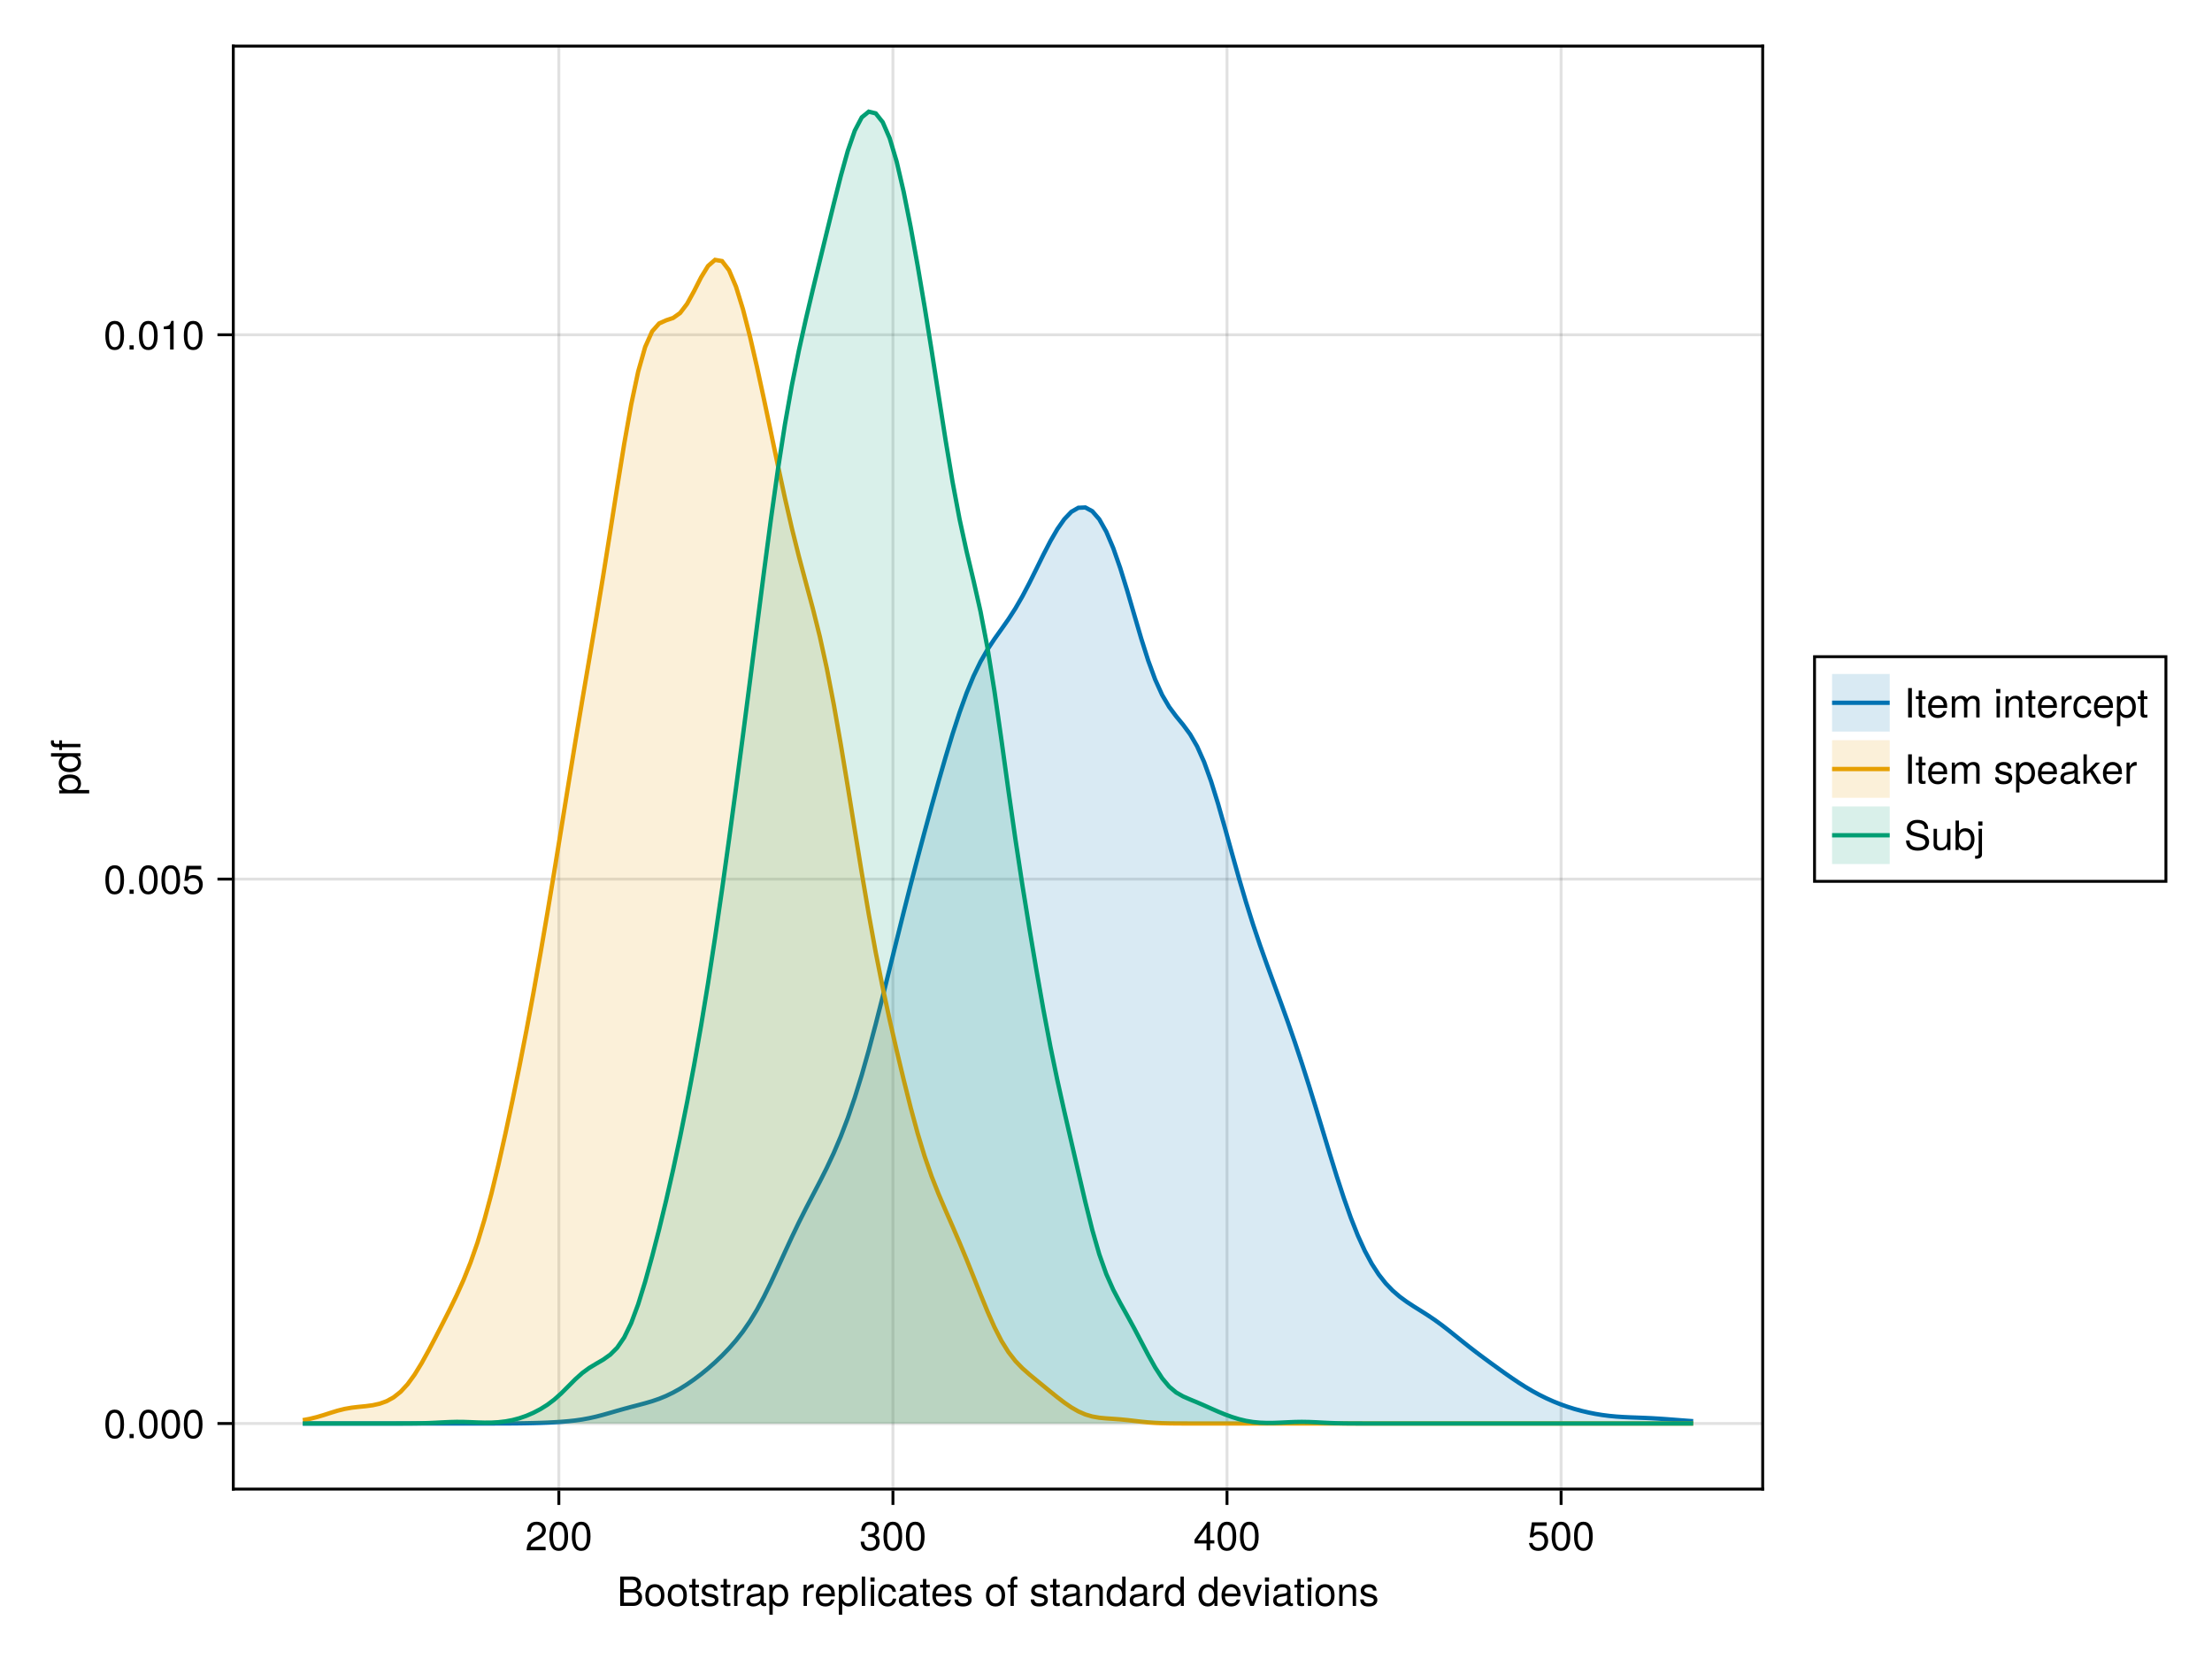 <?xml version="1.0" encoding="UTF-8"?>
<svg xmlns="http://www.w3.org/2000/svg" xmlns:xlink="http://www.w3.org/1999/xlink" width="768" height="576" viewBox="0 0 768 576">
<defs>
<g>
<g id="glyph-0-0-0f7981da">
<path d="M 8.719 -2.906 C 8.719 -1.234 7.547 0 5.719 0 C 5.719 0 1.109 0 1.109 0 C 1.109 0 1.109 -10.203 1.109 -10.203 C 1.109 -10.203 5.25 -10.203 5.25 -10.203 C 7.188 -10.203 8.281 -9.094 8.281 -7.609 C 8.281 -6.578 7.781 -5.828 6.859 -5.391 C 8.156 -4.891 8.719 -4.141 8.719 -2.906 Z M 6.969 -7.438 C 6.969 -8.469 6.375 -9.062 4.922 -9.062 C 4.922 -9.062 2.406 -9.062 2.406 -9.062 C 2.406 -9.062 2.406 -5.812 2.406 -5.812 C 2.406 -5.812 4.922 -5.812 4.922 -5.812 C 6.375 -5.812 6.969 -6.391 6.969 -7.438 Z M 7.422 -2.891 C 7.422 -3.891 6.812 -4.656 5.594 -4.656 C 5.594 -4.656 2.406 -4.656 2.406 -4.656 C 2.406 -4.656 2.406 -1.141 2.406 -1.141 C 2.406 -1.141 5.594 -1.141 5.594 -1.141 C 6.812 -1.141 7.422 -1.922 7.422 -2.891 Z M 7.422 -2.891 "/>
</g>
<g id="glyph-0-1-0f7981da">
<path d="M 7.484 -0.031 C 7.109 0.062 6.938 0.094 6.688 0.094 C 6.125 0.094 5.609 -0.312 5.484 -0.875 C 4.844 -0.188 3.938 0.203 3 0.203 C 1.516 0.203 0.594 -0.578 0.594 -1.906 C 0.594 -2.797 1.016 -3.453 1.875 -3.812 C 2.328 -3.984 2.578 -4.047 4.234 -4.25 C 5.156 -4.375 5.453 -4.578 5.453 -5.062 C 5.453 -5.062 5.453 -5.375 5.453 -5.375 C 5.453 -6.078 4.859 -6.469 3.812 -6.469 C 2.719 -6.469 2.188 -6.062 2.094 -5.172 C 2.094 -5.172 0.906 -5.172 0.906 -5.172 C 0.984 -6.859 2.078 -7.547 3.844 -7.547 C 5.656 -7.547 6.609 -6.844 6.609 -5.547 C 6.609 -5.547 6.609 -1.453 6.609 -1.453 C 6.609 -1.094 6.828 -0.875 7.234 -0.875 C 7.312 -0.875 7.359 -0.875 7.484 -0.906 C 7.484 -0.906 7.484 -0.031 7.484 -0.031 Z M 5.453 -2.531 C 5.453 -2.531 5.453 -3.625 5.453 -3.625 C 5.047 -3.438 4.797 -3.391 3.562 -3.219 C 2.328 -3.031 1.812 -2.703 1.812 -1.938 C 1.812 -1.141 2.344 -0.812 3.25 -0.812 C 4.375 -0.812 5.453 -1.484 5.453 -2.531 Z M 5.453 -2.531 "/>
</g>
<g id="glyph-0-2-0f7981da">
</g>
<g id="glyph-0-3-0f7981da">
<path d="M 6.938 0 C 6.938 0 5.891 0 5.891 0 C 5.891 0 5.891 -1.078 5.891 -1.078 C 5.266 -0.172 4.562 0.203 3.562 0.203 C 1.578 0.203 0.359 -1.266 0.359 -3.734 C 0.359 -6.078 1.609 -7.547 3.516 -7.547 C 4.5 -7.547 5.281 -7.156 5.766 -6.406 C 5.766 -6.406 5.766 -10.203 5.766 -10.203 C 5.766 -10.203 6.938 -10.203 6.938 -10.203 C 6.938 -10.203 6.938 0 6.938 0 Z M 5.766 -3.641 C 5.766 -5.328 4.969 -6.453 3.703 -6.453 C 2.438 -6.453 1.578 -5.375 1.578 -3.672 C 1.578 -1.953 2.438 -0.875 3.719 -0.875 C 4.953 -0.875 5.766 -1.953 5.766 -3.641 Z M 5.766 -3.641 "/>
</g>
<g id="glyph-0-4-0f7981da">
<path d="M 7.188 -3.328 C 7.188 -3.328 1.781 -3.328 1.781 -3.328 C 1.812 -1.656 2.719 -0.875 3.938 -0.875 C 4.875 -0.875 5.531 -1.266 5.859 -2.219 C 5.859 -2.219 7.031 -2.219 7.031 -2.219 C 6.734 -0.734 5.578 0.203 3.891 0.203 C 1.828 0.203 0.562 -1.219 0.562 -3.625 C 0.562 -6.031 1.875 -7.547 3.922 -7.547 C 5.297 -7.547 6.406 -6.812 6.891 -5.609 C 7.094 -5.062 7.188 -4.391 7.188 -3.328 Z M 5.938 -4.375 C 5.938 -5.516 5.047 -6.469 3.906 -6.469 C 2.734 -6.469 1.906 -5.594 1.812 -4.281 C 1.812 -4.281 5.922 -4.281 5.922 -4.281 C 5.938 -4.312 5.938 -4.375 5.938 -4.375 Z M 5.938 -4.375 "/>
</g>
<g id="glyph-0-5-0f7981da">
<path d="M 6.797 -7.344 C 6.797 -7.344 3.984 0 3.984 0 C 3.984 0 2.719 0 2.719 0 C 2.719 0 0.141 -7.344 0.141 -7.344 C 0.141 -7.344 1.453 -7.344 1.453 -7.344 C 1.453 -7.344 3.422 -1.391 3.422 -1.391 C 3.422 -1.391 5.484 -7.344 5.484 -7.344 C 5.484 -7.344 6.797 -7.344 6.797 -7.344 Z M 6.797 -7.344 "/>
</g>
<g id="glyph-0-6-0f7981da">
<path d="M 7.141 -3.609 C 7.141 -1.203 5.875 0.203 3.828 0.203 C 1.734 0.203 0.5 -1.203 0.5 -3.672 C 0.5 -6.125 1.75 -7.547 3.812 -7.547 C 5.922 -7.547 7.141 -6.141 7.141 -3.609 Z M 5.922 -3.625 C 5.922 -5.453 5.141 -6.469 3.828 -6.469 C 2.516 -6.469 1.719 -5.438 1.719 -3.672 C 1.719 -1.891 2.516 -0.875 3.828 -0.875 C 5.109 -0.875 5.922 -1.906 5.922 -3.625 Z M 5.922 -3.625 "/>
</g>
<g id="glyph-0-7-0f7981da">
<path d="M 6.812 0 C 6.812 0 5.656 0 5.656 0 C 5.656 0 5.656 -5.078 5.656 -5.078 C 5.656 -5.969 5.062 -6.531 4.141 -6.531 C 2.953 -6.531 2.141 -5.547 2.141 -4.047 C 2.141 -4.047 2.141 0 2.141 0 C 2.141 0 0.984 0 0.984 0 C 0.984 0 0.984 -7.344 0.984 -7.344 C 0.984 -7.344 2.062 -7.344 2.062 -7.344 C 2.062 -7.344 2.062 -6.109 2.062 -6.109 C 2.703 -7.125 3.406 -7.547 4.5 -7.547 C 5.906 -7.547 6.812 -6.766 6.812 -5.547 C 6.812 -5.547 6.812 0 6.812 0 Z M 6.812 0 "/>
</g>
<g id="glyph-1-0-0f7981da">
<path d="M 7.141 -3.609 C 7.141 -1.203 5.875 0.203 3.828 0.203 C 1.734 0.203 0.5 -1.203 0.5 -3.672 C 0.5 -6.125 1.75 -7.547 3.812 -7.547 C 5.922 -7.547 7.141 -6.141 7.141 -3.609 Z M 5.922 -3.625 C 5.922 -5.453 5.141 -6.469 3.828 -6.469 C 2.516 -6.469 1.719 -5.438 1.719 -3.672 C 1.719 -1.891 2.516 -0.875 3.828 -0.875 C 5.109 -0.875 5.922 -1.906 5.922 -3.625 Z M 5.922 -3.625 "/>
</g>
<g id="glyph-1-1-0f7981da">
<path d="M 7.094 -4.781 C 7.094 -1.516 5.953 0.203 3.844 0.203 C 1.719 0.203 0.609 -1.516 0.609 -4.859 C 0.609 -8.188 1.703 -9.922 3.844 -9.922 C 6 -9.922 7.094 -8.219 7.094 -4.781 Z M 5.844 -4.891 C 5.844 -7.547 5.188 -8.828 3.844 -8.828 C 2.516 -8.828 1.859 -7.562 1.859 -4.844 C 1.859 -2.125 2.516 -0.812 3.828 -0.812 C 5.188 -0.812 5.844 -2.078 5.844 -4.891 Z M 5.844 -4.891 "/>
</g>
<g id="glyph-2-0-0f7981da">
<path d="M 7.141 -3.609 C 7.141 -1.203 5.875 0.203 3.828 0.203 C 1.734 0.203 0.5 -1.203 0.5 -3.672 C 0.5 -6.125 1.75 -7.547 3.812 -7.547 C 5.922 -7.547 7.141 -6.141 7.141 -3.609 Z M 5.922 -3.625 C 5.922 -5.453 5.141 -6.469 3.828 -6.469 C 2.516 -6.469 1.719 -5.438 1.719 -3.672 C 1.719 -1.891 2.516 -0.875 3.828 -0.875 C 5.109 -0.875 5.922 -1.906 5.922 -3.625 Z M 5.922 -3.625 "/>
</g>
<g id="glyph-2-1-0f7981da">
<path d="M 3.562 0 C 3.156 0.062 2.891 0.094 2.609 0.094 C 1.688 0.094 1.188 -0.328 1.188 -1.062 C 1.188 -1.062 1.188 -6.391 1.188 -6.391 C 1.188 -6.391 0.203 -6.391 0.203 -6.391 C 0.203 -6.391 0.203 -7.344 0.203 -7.344 C 0.203 -7.344 1.188 -7.344 1.188 -7.344 C 1.188 -7.344 1.188 -9.359 1.188 -9.359 C 1.188 -9.359 2.359 -9.359 2.359 -9.359 C 2.359 -9.359 2.359 -7.344 2.359 -7.344 C 2.359 -7.344 3.562 -7.344 3.562 -7.344 C 3.562 -7.344 3.562 -6.391 3.562 -6.391 C 3.562 -6.391 2.359 -6.391 2.359 -6.391 C 2.359 -6.391 2.359 -1.578 2.359 -1.578 C 2.359 -1.062 2.484 -0.922 3 -0.922 C 3.219 -0.922 3.406 -0.938 3.562 -0.984 C 3.562 -0.984 3.562 0 3.562 0 Z M 3.562 0 "/>
</g>
<g id="glyph-2-2-0f7981da">
<path d="M 6.422 -2.062 C 6.422 -0.641 5.25 0.203 3.406 0.203 C 1.484 0.203 0.531 -0.547 0.469 -2.234 C 0.469 -2.234 1.703 -2.234 1.703 -2.234 C 1.859 -1.125 2.453 -0.875 3.5 -0.875 C 4.516 -0.875 5.203 -1.281 5.203 -1.953 C 5.203 -2.484 4.891 -2.734 4.078 -2.922 C 4.078 -2.922 2.984 -3.188 2.984 -3.188 C 1.25 -3.609 0.656 -4.156 0.656 -5.312 C 0.656 -6.656 1.766 -7.547 3.469 -7.547 C 5.172 -7.547 6.125 -6.734 6.125 -5.297 C 6.125 -5.297 4.906 -5.297 4.906 -5.297 C 4.875 -6.062 4.375 -6.469 3.438 -6.469 C 2.484 -6.469 1.875 -6.031 1.875 -5.359 C 1.875 -4.844 2.281 -4.531 3.234 -4.312 C 3.234 -4.312 4.359 -4.047 4.359 -4.047 C 5.812 -3.703 6.422 -3.156 6.422 -2.062 Z M 6.422 -2.062 "/>
</g>
<g id="glyph-2-3-0f7981da">
<path d="M 7.156 -7.016 C 7.156 -5.797 6.438 -4.766 5.047 -4.016 C 5.047 -4.016 3.656 -3.266 3.656 -3.266 C 2.438 -2.547 1.984 -2.031 1.859 -1.219 C 1.859 -1.219 7.078 -1.219 7.078 -1.219 C 7.078 -1.219 7.078 0 7.078 0 C 7.078 0 0.469 0 0.469 0 C 0.594 -2.188 1.188 -3.125 3.266 -4.297 C 3.266 -4.297 4.547 -5.031 4.547 -5.031 C 5.438 -5.531 5.891 -6.203 5.891 -6.984 C 5.891 -8.047 5.047 -8.844 3.938 -8.844 C 2.719 -8.844 2.031 -8.141 1.938 -6.484 C 1.938 -6.484 0.703 -6.484 0.703 -6.484 C 0.766 -8.891 1.953 -9.922 3.969 -9.922 C 5.859 -9.922 7.156 -8.688 7.156 -7.016 Z M 7.156 -7.016 "/>
</g>
<g id="glyph-3-0-0f7981da">
<path d="M 3.562 0 C 3.156 0.062 2.891 0.094 2.609 0.094 C 1.688 0.094 1.188 -0.328 1.188 -1.062 C 1.188 -1.062 1.188 -6.391 1.188 -6.391 C 1.188 -6.391 0.203 -6.391 0.203 -6.391 C 0.203 -6.391 0.203 -7.344 0.203 -7.344 C 0.203 -7.344 1.188 -7.344 1.188 -7.344 C 1.188 -7.344 1.188 -9.359 1.188 -9.359 C 1.188 -9.359 2.359 -9.359 2.359 -9.359 C 2.359 -9.359 2.359 -7.344 2.359 -7.344 C 2.359 -7.344 3.562 -7.344 3.562 -7.344 C 3.562 -7.344 3.562 -6.391 3.562 -6.391 C 3.562 -6.391 2.359 -6.391 2.359 -6.391 C 2.359 -6.391 2.359 -1.578 2.359 -1.578 C 2.359 -1.062 2.484 -0.922 3 -0.922 C 3.219 -0.922 3.406 -0.938 3.562 -0.984 C 3.562 -0.984 3.562 0 3.562 0 Z M 3.562 0 "/>
</g>
<g id="glyph-3-1-0f7981da">
<path d="M 7.328 -3.594 C 7.328 -1.266 6.078 0.203 4.188 0.203 C 3.234 0.203 2.547 -0.125 1.938 -0.875 C 1.938 -0.875 1.938 3.047 1.938 3.047 C 1.938 3.047 0.766 3.047 0.766 3.047 C 0.766 3.047 0.766 -7.344 0.766 -7.344 C 0.766 -7.344 1.828 -7.344 1.828 -7.344 C 1.828 -7.344 1.828 -6.234 1.828 -6.234 C 2.375 -7.094 3.172 -7.547 4.172 -7.547 C 6.125 -7.547 7.328 -6.062 7.328 -3.594 Z M 6.109 -3.625 C 6.109 -5.375 5.266 -6.453 3.969 -6.453 C 2.75 -6.453 1.938 -5.328 1.938 -3.609 C 1.938 -1.891 2.75 -0.875 3.969 -0.875 C 5.25 -0.875 6.109 -1.953 6.109 -3.625 Z M 6.109 -3.625 "/>
</g>
<g id="glyph-3-2-0f7981da">
<path d="M 4.5 -6.312 C 2.688 -6.281 2.141 -5.453 2.141 -3.812 C 2.141 -3.812 2.141 0 2.141 0 C 2.141 0 0.984 0 0.984 0 C 0.984 0 0.984 -7.344 0.984 -7.344 C 0.984 -7.344 2.047 -7.344 2.047 -7.344 C 2.047 -7.344 2.047 -6 2.047 -6 C 2.719 -7.094 3.297 -7.547 4.047 -7.547 C 4.203 -7.547 4.297 -7.531 4.5 -7.5 C 4.5 -7.5 4.5 -6.312 4.5 -6.312 Z M 4.5 -6.312 "/>
</g>
<g id="glyph-3-3-0f7981da">
<path d="M 7.188 -3.328 C 7.188 -3.328 1.781 -3.328 1.781 -3.328 C 1.812 -1.656 2.719 -0.875 3.938 -0.875 C 4.875 -0.875 5.531 -1.266 5.859 -2.219 C 5.859 -2.219 7.031 -2.219 7.031 -2.219 C 6.734 -0.734 5.578 0.203 3.891 0.203 C 1.828 0.203 0.562 -1.219 0.562 -3.625 C 0.562 -6.031 1.875 -7.547 3.922 -7.547 C 5.297 -7.547 6.406 -6.812 6.891 -5.609 C 7.094 -5.062 7.188 -4.391 7.188 -3.328 Z M 5.938 -4.375 C 5.938 -5.516 5.047 -6.469 3.906 -6.469 C 2.734 -6.469 1.906 -5.594 1.812 -4.281 C 1.812 -4.281 5.922 -4.281 5.922 -4.281 C 5.938 -4.312 5.938 -4.375 5.938 -4.375 Z M 5.938 -4.375 "/>
</g>
<g id="glyph-3-4-0f7981da">
<path d="M 2.109 0 C 2.109 0 0.953 0 0.953 0 C 0.953 0 0.953 -10.203 0.953 -10.203 C 0.953 -10.203 2.109 -10.203 2.109 -10.203 C 2.109 -10.203 2.109 0 2.109 0 Z M 2.109 0 "/>
</g>
<g id="glyph-3-5-0f7981da">
<path d="M 2.141 0 C 2.141 0 0.984 0 0.984 0 C 0.984 0 0.984 -7.344 0.984 -7.344 C 0.984 -7.344 2.141 -7.344 2.141 -7.344 C 2.141 -7.344 2.141 0 2.141 0 Z M 2.297 -8.438 C 2.297 -8.438 0.844 -8.438 0.844 -8.438 C 0.844 -8.438 0.844 -9.891 0.844 -9.891 C 0.844 -9.891 2.297 -9.891 2.297 -9.891 C 2.297 -9.891 2.297 -8.438 2.297 -8.438 Z M 2.297 -8.438 "/>
</g>
<g id="glyph-3-6-0f7981da">
<path d="M 6.672 -2.516 C 6.531 -0.844 5.438 0.203 3.688 0.203 C 1.688 0.203 0.438 -1.234 0.438 -3.594 C 0.438 -6.031 1.719 -7.547 3.703 -7.547 C 5.328 -7.547 6.453 -6.656 6.594 -4.875 C 6.594 -4.875 5.422 -4.875 5.422 -4.875 C 5.281 -5.891 4.656 -6.469 3.688 -6.469 C 2.406 -6.469 1.656 -5.438 1.656 -3.594 C 1.656 -1.859 2.422 -0.875 3.703 -0.875 C 4.703 -0.875 5.312 -1.344 5.5 -2.516 C 5.5 -2.516 6.672 -2.516 6.672 -2.516 Z M 6.672 -2.516 "/>
</g>
<g id="glyph-3-7-0f7981da">
<path d="M 7.484 -0.031 C 7.109 0.062 6.938 0.094 6.688 0.094 C 6.125 0.094 5.609 -0.312 5.484 -0.875 C 4.844 -0.188 3.938 0.203 3 0.203 C 1.516 0.203 0.594 -0.578 0.594 -1.906 C 0.594 -2.797 1.016 -3.453 1.875 -3.812 C 2.328 -3.984 2.578 -4.047 4.234 -4.25 C 5.156 -4.375 5.453 -4.578 5.453 -5.062 C 5.453 -5.062 5.453 -5.375 5.453 -5.375 C 5.453 -6.078 4.859 -6.469 3.812 -6.469 C 2.719 -6.469 2.188 -6.062 2.094 -5.172 C 2.094 -5.172 0.906 -5.172 0.906 -5.172 C 0.984 -6.859 2.078 -7.547 3.844 -7.547 C 5.656 -7.547 6.609 -6.844 6.609 -5.547 C 6.609 -5.547 6.609 -1.453 6.609 -1.453 C 6.609 -1.094 6.828 -0.875 7.234 -0.875 C 7.312 -0.875 7.359 -0.875 7.484 -0.906 C 7.484 -0.906 7.484 -0.031 7.484 -0.031 Z M 5.453 -2.531 C 5.453 -2.531 5.453 -3.625 5.453 -3.625 C 5.047 -3.438 4.797 -3.391 3.562 -3.219 C 2.328 -3.031 1.812 -2.703 1.812 -1.938 C 1.812 -1.141 2.344 -0.812 3.25 -0.812 C 4.375 -0.812 5.453 -1.484 5.453 -2.531 Z M 5.453 -2.531 "/>
</g>
<g id="glyph-3-8-0f7981da">
<path d="M 6.422 -2.062 C 6.422 -0.641 5.25 0.203 3.406 0.203 C 1.484 0.203 0.531 -0.547 0.469 -2.234 C 0.469 -2.234 1.703 -2.234 1.703 -2.234 C 1.859 -1.125 2.453 -0.875 3.5 -0.875 C 4.516 -0.875 5.203 -1.281 5.203 -1.953 C 5.203 -2.484 4.891 -2.734 4.078 -2.922 C 4.078 -2.922 2.984 -3.188 2.984 -3.188 C 1.25 -3.609 0.656 -4.156 0.656 -5.312 C 0.656 -6.656 1.766 -7.547 3.469 -7.547 C 5.172 -7.547 6.125 -6.734 6.125 -5.297 C 6.125 -5.297 4.906 -5.297 4.906 -5.297 C 4.875 -6.062 4.375 -6.469 3.438 -6.469 C 2.484 -6.469 1.875 -6.031 1.875 -5.359 C 1.875 -4.844 2.281 -4.531 3.234 -4.312 C 3.234 -4.312 4.359 -4.047 4.359 -4.047 C 5.812 -3.703 6.422 -3.156 6.422 -2.062 Z M 6.422 -2.062 "/>
</g>
<g id="glyph-3-9-0f7981da">
</g>
<g id="glyph-3-10-0f7981da">
<path d="M 7.141 -3.609 C 7.141 -1.203 5.875 0.203 3.828 0.203 C 1.734 0.203 0.5 -1.203 0.5 -3.672 C 0.5 -6.125 1.75 -7.547 3.812 -7.547 C 5.922 -7.547 7.141 -6.141 7.141 -3.609 Z M 5.922 -3.625 C 5.922 -5.453 5.141 -6.469 3.828 -6.469 C 2.516 -6.469 1.719 -5.438 1.719 -3.672 C 1.719 -1.891 2.516 -0.875 3.828 -0.875 C 5.109 -0.875 5.922 -1.906 5.922 -3.625 Z M 5.922 -3.625 "/>
</g>
<g id="glyph-3-11-0f7981da">
<path d="M 3.609 -6.391 C 3.609 -6.391 2.391 -6.391 2.391 -6.391 C 2.391 -6.391 2.391 0 2.391 0 C 2.391 0 1.234 0 1.234 0 C 1.234 0 1.234 -6.391 1.234 -6.391 C 1.234 -6.391 0.25 -6.391 0.25 -6.391 C 0.25 -6.391 0.25 -7.344 0.25 -7.344 C 0.25 -7.344 1.234 -7.344 1.234 -7.344 C 1.234 -7.344 1.234 -8.578 1.234 -8.578 C 1.234 -9.625 1.875 -10.25 2.953 -10.25 C 3.188 -10.25 3.344 -10.234 3.609 -10.172 C 3.609 -10.172 3.609 -9.219 3.609 -9.219 C 3.344 -9.219 3.297 -9.219 3.203 -9.219 C 2.672 -9.219 2.391 -8.969 2.391 -8.484 C 2.391 -8.484 2.391 -7.344 2.391 -7.344 C 2.391 -7.344 3.609 -7.344 3.609 -7.344 C 3.609 -7.344 3.609 -6.391 3.609 -6.391 Z M 3.609 -6.391 "/>
</g>
<g id="glyph-3-12-0f7981da">
<path d="M 6.812 0 C 6.812 0 5.656 0 5.656 0 C 5.656 0 5.656 -5.078 5.656 -5.078 C 5.656 -5.969 5.062 -6.531 4.141 -6.531 C 2.953 -6.531 2.141 -5.547 2.141 -4.047 C 2.141 -4.047 2.141 0 2.141 0 C 2.141 0 0.984 0 0.984 0 C 0.984 0 0.984 -7.344 0.984 -7.344 C 0.984 -7.344 2.062 -7.344 2.062 -7.344 C 2.062 -7.344 2.062 -6.109 2.062 -6.109 C 2.703 -7.125 3.406 -7.547 4.5 -7.547 C 5.906 -7.547 6.812 -6.766 6.812 -5.547 C 6.812 -5.547 6.812 0 6.812 0 Z M 6.812 0 "/>
</g>
<g id="glyph-3-13-0f7981da">
<path d="M 6.938 0 C 6.938 0 5.891 0 5.891 0 C 5.891 0 5.891 -1.078 5.891 -1.078 C 5.266 -0.172 4.562 0.203 3.562 0.203 C 1.578 0.203 0.359 -1.266 0.359 -3.734 C 0.359 -6.078 1.609 -7.547 3.516 -7.547 C 4.5 -7.547 5.281 -7.156 5.766 -6.406 C 5.766 -6.406 5.766 -10.203 5.766 -10.203 C 5.766 -10.203 6.938 -10.203 6.938 -10.203 C 6.938 -10.203 6.938 0 6.938 0 Z M 5.766 -3.641 C 5.766 -5.328 4.969 -6.453 3.703 -6.453 C 2.438 -6.453 1.578 -5.375 1.578 -3.672 C 1.578 -1.953 2.438 -0.875 3.719 -0.875 C 4.953 -0.875 5.766 -1.953 5.766 -3.641 Z M 5.766 -3.641 "/>
</g>
<g id="glyph-3-14-0f7981da">
<path d="M 7.078 -2.891 C 7.078 -1.016 5.766 0.203 3.719 0.203 C 1.688 0.203 0.609 -0.781 0.453 -3 C 0.453 -3 1.688 -3 1.688 -3 C 1.766 -1.547 2.422 -0.875 3.766 -0.875 C 5.047 -0.875 5.828 -1.625 5.828 -2.875 C 5.828 -3.969 5.125 -4.625 3.766 -4.625 C 3.766 -4.625 3.094 -4.625 3.094 -4.625 C 3.094 -4.625 3.094 -5.656 3.094 -5.656 C 5.062 -5.656 5.531 -6.094 5.531 -7.156 C 5.531 -8.203 4.875 -8.844 3.781 -8.844 C 2.516 -8.844 1.922 -8.188 1.891 -6.719 C 1.891 -6.719 0.656 -6.719 0.656 -6.719 C 0.703 -8.828 1.766 -9.922 3.766 -9.922 C 5.656 -9.922 6.797 -8.906 6.797 -7.203 C 6.797 -6.203 6.328 -5.562 5.406 -5.188 C 6.594 -4.781 7.078 -4.094 7.078 -2.891 Z M 7.078 -2.891 "/>
</g>
<g id="glyph-3-15-0f7981da">
<path d="M 7.094 -4.781 C 7.094 -1.516 5.953 0.203 3.844 0.203 C 1.719 0.203 0.609 -1.516 0.609 -4.859 C 0.609 -8.188 1.703 -9.922 3.844 -9.922 C 6 -9.922 7.094 -8.219 7.094 -4.781 Z M 5.844 -4.891 C 5.844 -7.547 5.188 -8.828 3.844 -8.828 C 2.516 -8.828 1.859 -7.562 1.859 -4.844 C 1.859 -2.125 2.516 -0.812 3.828 -0.812 C 5.188 -0.812 5.844 -2.078 5.844 -4.891 Z M 5.844 -4.891 "/>
</g>
<g id="glyph-3-16-0f7981da">
<path d="M 2.703 0 C 2.703 0 1.406 0 1.406 0 C 1.406 0 1.406 -10.203 1.406 -10.203 C 1.406 -10.203 2.703 -10.203 2.703 -10.203 C 2.703 -10.203 2.703 0 2.703 0 Z M 2.703 0 "/>
</g>
<g id="glyph-3-17-0f7981da">
<path d="M 7.031 0 C 7.031 0 5.594 0 5.594 0 C 5.594 0 3.109 -3.969 3.109 -3.969 C 3.109 -3.969 1.969 -2.859 1.969 -2.859 C 1.969 -2.859 1.969 0 1.969 0 C 1.969 0 0.812 0 0.812 0 C 0.812 0 0.812 -10.203 0.812 -10.203 C 0.812 -10.203 1.969 -10.203 1.969 -10.203 C 1.969 -10.203 1.969 -4.234 1.969 -4.234 C 1.969 -4.234 5.078 -7.344 5.078 -7.344 C 5.078 -7.344 6.578 -7.344 6.578 -7.344 C 6.578 -7.344 4.031 -4.797 4.031 -4.797 C 4.031 -4.797 7.031 0 7.031 0 Z M 7.031 0 "/>
</g>
<g id="glyph-3-18-0f7981da">
<path d="M 8.688 -2.797 C 8.688 -0.984 7.297 0.25 4.703 0.25 C 2.297 0.25 0.672 -0.906 0.672 -3.312 C 0.672 -3.312 1.906 -3.312 1.906 -3.312 C 1.906 -1.859 2.859 -0.891 4.781 -0.891 C 6.547 -0.891 7.391 -1.547 7.391 -2.672 C 7.391 -3.469 6.797 -3.984 5.516 -4.328 C 5.516 -4.328 2.984 -5 2.984 -5 C 1.641 -5.344 0.984 -6.125 0.984 -7.375 C 0.984 -9.219 2.359 -10.453 4.609 -10.453 C 6.953 -10.453 8.344 -9.297 8.344 -7.297 C 8.344 -7.297 7.109 -7.297 7.109 -7.297 C 7.109 -8.625 6.188 -9.359 4.562 -9.359 C 3.188 -9.359 2.281 -8.594 2.281 -7.562 C 2.281 -6.781 2.734 -6.375 3.969 -6.047 C 3.969 -6.047 6.531 -5.359 6.531 -5.359 C 7.906 -4.984 8.688 -4.062 8.688 -2.797 Z M 8.688 -2.797 "/>
</g>
<g id="glyph-3-19-0f7981da">
<path d="M 6.75 0 C 6.75 0 5.703 0 5.703 0 C 5.703 0 5.703 -1.141 5.703 -1.141 C 5.016 -0.172 4.328 0.203 3.25 0.203 C 1.812 0.203 0.906 -0.578 0.906 -1.797 C 0.906 -1.797 0.906 -7.344 0.906 -7.344 C 0.906 -7.344 2.078 -7.344 2.078 -7.344 C 2.078 -7.344 2.078 -2.25 2.078 -2.25 C 2.078 -1.375 2.656 -0.812 3.578 -0.812 C 4.797 -0.812 5.594 -1.797 5.594 -3.297 C 5.594 -3.297 5.594 -7.344 5.594 -7.344 C 5.594 -7.344 6.75 -7.344 6.75 -7.344 C 6.75 -7.344 6.75 0 6.75 0 Z M 6.75 0 "/>
</g>
<g id="glyph-3-20-0f7981da">
<path d="M 2.141 1.531 C 2.141 2.516 1.453 3.047 0.141 3.047 C -0.047 3.047 -0.109 3.031 -0.25 3.016 C -0.25 3.016 -0.25 2.016 -0.25 2.016 C -0.25 2.016 0.031 2.031 0.031 2.031 C 0.734 2.078 0.984 1.766 0.984 1.062 C 0.984 1.062 0.984 -7.344 0.984 -7.344 C 0.984 -7.344 2.141 -7.344 2.141 -7.344 C 2.141 -7.344 2.141 1.531 2.141 1.531 Z M 2.297 -8.438 C 2.297 -8.438 0.844 -8.438 0.844 -8.438 C 0.844 -8.438 0.844 -9.891 0.844 -9.891 C 0.844 -9.891 2.297 -9.891 2.297 -9.891 C 2.297 -9.891 2.297 -8.438 2.297 -8.438 Z M 2.297 -8.438 "/>
</g>
<g id="glyph-4-0-0f7981da">
<path d="M 4.5 -6.312 C 2.688 -6.281 2.141 -5.453 2.141 -3.812 C 2.141 -3.812 2.141 0 2.141 0 C 2.141 0 0.984 0 0.984 0 C 0.984 0 0.984 -7.344 0.984 -7.344 C 0.984 -7.344 2.047 -7.344 2.047 -7.344 C 2.047 -7.344 2.047 -6 2.047 -6 C 2.719 -7.094 3.297 -7.547 4.047 -7.547 C 4.203 -7.547 4.297 -7.531 4.5 -7.5 C 4.5 -7.5 4.5 -6.312 4.5 -6.312 Z M 4.5 -6.312 "/>
</g>
<g id="glyph-4-1-0f7981da">
<path d="M 2.141 0 C 2.141 0 0.984 0 0.984 0 C 0.984 0 0.984 -7.344 0.984 -7.344 C 0.984 -7.344 2.141 -7.344 2.141 -7.344 C 2.141 -7.344 2.141 0 2.141 0 Z M 2.297 -8.438 C 2.297 -8.438 0.844 -8.438 0.844 -8.438 C 0.844 -8.438 0.844 -9.891 0.844 -9.891 C 0.844 -9.891 2.297 -9.891 2.297 -9.891 C 2.297 -9.891 2.297 -8.438 2.297 -8.438 Z M 2.297 -8.438 "/>
</g>
<g id="glyph-4-2-0f7981da">
<path d="M 6.422 -2.062 C 6.422 -0.641 5.25 0.203 3.406 0.203 C 1.484 0.203 0.531 -0.547 0.469 -2.234 C 0.469 -2.234 1.703 -2.234 1.703 -2.234 C 1.859 -1.125 2.453 -0.875 3.5 -0.875 C 4.516 -0.875 5.203 -1.281 5.203 -1.953 C 5.203 -2.484 4.891 -2.734 4.078 -2.922 C 4.078 -2.922 2.984 -3.188 2.984 -3.188 C 1.25 -3.609 0.656 -4.156 0.656 -5.312 C 0.656 -6.656 1.766 -7.547 3.469 -7.547 C 5.172 -7.547 6.125 -6.734 6.125 -5.297 C 6.125 -5.297 4.906 -5.297 4.906 -5.297 C 4.875 -6.062 4.375 -6.469 3.438 -6.469 C 2.484 -6.469 1.875 -6.031 1.875 -5.359 C 1.875 -4.844 2.281 -4.531 3.234 -4.312 C 3.234 -4.312 4.359 -4.047 4.359 -4.047 C 5.812 -3.703 6.422 -3.156 6.422 -2.062 Z M 6.422 -2.062 "/>
</g>
<g id="glyph-4-3-0f7981da">
<path d="M 7.281 -2.375 C 7.281 -2.375 5.812 -2.375 5.812 -2.375 C 5.812 -2.375 5.812 0 5.812 0 C 5.812 0 4.578 0 4.578 0 C 4.578 0 4.578 -2.375 4.578 -2.375 C 4.578 -2.375 0.391 -2.375 0.391 -2.375 C 0.391 -2.375 0.391 -3.688 0.391 -3.688 C 0.391 -3.688 4.906 -9.922 4.906 -9.922 C 4.906 -9.922 5.812 -9.922 5.812 -9.922 C 5.812 -9.922 5.812 -3.484 5.812 -3.484 C 5.812 -3.484 7.281 -3.484 7.281 -3.484 C 7.281 -3.484 7.281 -2.375 7.281 -2.375 Z M 4.578 -3.484 C 4.578 -3.484 4.578 -7.828 4.578 -7.828 C 4.578 -7.828 1.469 -3.484 1.469 -3.484 C 1.469 -3.484 4.578 -3.484 4.578 -3.484 Z M 4.578 -3.484 "/>
</g>
<g id="glyph-4-4-0f7981da">
<path d="M 7.094 -4.781 C 7.094 -1.516 5.953 0.203 3.844 0.203 C 1.719 0.203 0.609 -1.516 0.609 -4.859 C 0.609 -8.188 1.703 -9.922 3.844 -9.922 C 6 -9.922 7.094 -8.219 7.094 -4.781 Z M 5.844 -4.891 C 5.844 -7.547 5.188 -8.828 3.844 -8.828 C 2.516 -8.828 1.859 -7.562 1.859 -4.844 C 1.859 -2.125 2.516 -0.812 3.828 -0.812 C 5.188 -0.812 5.844 -2.078 5.844 -4.891 Z M 5.844 -4.891 "/>
</g>
<g id="glyph-5-0-0f7981da">
<path d="M 7.188 -3.297 C 7.188 -1.188 5.781 0.203 3.781 0.203 C 2.016 0.203 0.891 -0.578 0.484 -2.547 C 0.484 -2.547 1.719 -2.547 1.719 -2.547 C 2.016 -1.422 2.672 -0.875 3.75 -0.875 C 5.094 -0.875 5.922 -1.688 5.922 -3.125 C 5.922 -4.594 5.078 -5.453 3.75 -5.453 C 2.984 -5.453 2.5 -5.203 1.938 -4.516 C 1.938 -4.516 0.797 -4.516 0.797 -4.516 C 0.797 -4.516 1.547 -9.719 1.547 -9.719 C 1.547 -9.719 6.656 -9.719 6.656 -9.719 C 6.656 -9.719 6.656 -8.5 6.656 -8.5 C 6.656 -8.5 2.531 -8.5 2.531 -8.5 C 2.531 -8.5 2.141 -5.938 2.141 -5.938 C 2.719 -6.359 3.281 -6.531 3.969 -6.531 C 5.875 -6.531 7.188 -5.25 7.188 -3.297 Z M 7.188 -3.297 "/>
</g>
<g id="glyph-5-1-0f7981da">
<path d="M 10.641 0 C 10.641 0 9.484 0 9.484 0 C 9.484 0 9.484 -5.047 9.484 -5.047 C 9.484 -5.984 8.984 -6.531 8.141 -6.531 C 7.188 -6.531 6.391 -5.672 6.391 -4.609 C 6.391 -4.609 6.391 0 6.391 0 C 6.391 0 5.234 0 5.234 0 C 5.234 0 5.234 -5.047 5.234 -5.047 C 5.234 -5.984 4.75 -6.531 3.875 -6.531 C 2.922 -6.531 2.156 -5.672 2.156 -4.609 C 2.156 -4.609 2.156 0 2.156 0 C 2.156 0 1 0 1 0 C 1 0 1 -7.344 1 -7.344 C 1 -7.344 2.062 -7.344 2.062 -7.344 C 2.062 -7.344 2.062 -6.297 2.062 -6.297 C 2.688 -7.188 3.328 -7.547 4.312 -7.547 C 5.266 -7.547 5.859 -7.203 6.281 -6.422 C 6.969 -7.25 7.562 -7.547 8.547 -7.547 C 9.906 -7.547 10.641 -6.812 10.641 -5.5 C 10.641 -5.5 10.641 0 10.641 0 Z M 10.641 0 "/>
</g>
<g id="glyph-5-2-0f7981da">
</g>
<g id="glyph-5-3-0f7981da">
<path d="M 6.422 -2.062 C 6.422 -0.641 5.25 0.203 3.406 0.203 C 1.484 0.203 0.531 -0.547 0.469 -2.234 C 0.469 -2.234 1.703 -2.234 1.703 -2.234 C 1.859 -1.125 2.453 -0.875 3.5 -0.875 C 4.516 -0.875 5.203 -1.281 5.203 -1.953 C 5.203 -2.484 4.891 -2.734 4.078 -2.922 C 4.078 -2.922 2.984 -3.188 2.984 -3.188 C 1.25 -3.609 0.656 -4.156 0.656 -5.312 C 0.656 -6.656 1.766 -7.547 3.469 -7.547 C 5.172 -7.547 6.125 -6.734 6.125 -5.297 C 6.125 -5.297 4.906 -5.297 4.906 -5.297 C 4.875 -6.062 4.375 -6.469 3.438 -6.469 C 2.484 -6.469 1.875 -6.031 1.875 -5.359 C 1.875 -4.844 2.281 -4.531 3.234 -4.312 C 3.234 -4.312 4.359 -4.047 4.359 -4.047 C 5.812 -3.703 6.422 -3.156 6.422 -2.062 Z M 6.422 -2.062 "/>
</g>
<g id="glyph-6-0-0f7981da">
<path d="M 7.094 -4.781 C 7.094 -1.516 5.953 0.203 3.844 0.203 C 1.719 0.203 0.609 -1.516 0.609 -4.859 C 0.609 -8.188 1.703 -9.922 3.844 -9.922 C 6 -9.922 7.094 -8.219 7.094 -4.781 Z M 5.844 -4.891 C 5.844 -7.547 5.188 -8.828 3.844 -8.828 C 2.516 -8.828 1.859 -7.562 1.859 -4.844 C 1.859 -2.125 2.516 -0.812 3.828 -0.812 C 5.188 -0.812 5.844 -2.078 5.844 -4.891 Z M 5.844 -4.891 "/>
</g>
<g id="glyph-6-1-0f7981da">
<path d="M 7.188 -3.328 C 7.188 -3.328 1.781 -3.328 1.781 -3.328 C 1.812 -1.656 2.719 -0.875 3.938 -0.875 C 4.875 -0.875 5.531 -1.266 5.859 -2.219 C 5.859 -2.219 7.031 -2.219 7.031 -2.219 C 6.734 -0.734 5.578 0.203 3.891 0.203 C 1.828 0.203 0.562 -1.219 0.562 -3.625 C 0.562 -6.031 1.875 -7.547 3.922 -7.547 C 5.297 -7.547 6.406 -6.812 6.891 -5.609 C 7.094 -5.062 7.188 -4.391 7.188 -3.328 Z M 5.938 -4.375 C 5.938 -5.516 5.047 -6.469 3.906 -6.469 C 2.734 -6.469 1.906 -5.594 1.812 -4.281 C 1.812 -4.281 5.922 -4.281 5.922 -4.281 C 5.938 -4.312 5.938 -4.375 5.938 -4.375 Z M 5.938 -4.375 "/>
</g>
<g id="glyph-6-2-0f7981da">
<path d="M 7.328 -3.594 C 7.328 -1.266 6.078 0.203 4.188 0.203 C 3.234 0.203 2.547 -0.125 1.938 -0.875 C 1.938 -0.875 1.938 3.047 1.938 3.047 C 1.938 3.047 0.766 3.047 0.766 3.047 C 0.766 3.047 0.766 -7.344 0.766 -7.344 C 0.766 -7.344 1.828 -7.344 1.828 -7.344 C 1.828 -7.344 1.828 -6.234 1.828 -6.234 C 2.375 -7.094 3.172 -7.547 4.172 -7.547 C 6.125 -7.547 7.328 -6.062 7.328 -3.594 Z M 6.109 -3.625 C 6.109 -5.375 5.266 -6.453 3.969 -6.453 C 2.75 -6.453 1.938 -5.328 1.938 -3.609 C 1.938 -1.891 2.75 -0.875 3.969 -0.875 C 5.25 -0.875 6.109 -1.953 6.109 -3.625 Z M 6.109 -3.625 "/>
</g>
<g id="glyph-6-3-0f7981da">
<path d="M 7.484 -0.031 C 7.109 0.062 6.938 0.094 6.688 0.094 C 6.125 0.094 5.609 -0.312 5.484 -0.875 C 4.844 -0.188 3.938 0.203 3 0.203 C 1.516 0.203 0.594 -0.578 0.594 -1.906 C 0.594 -2.797 1.016 -3.453 1.875 -3.812 C 2.328 -3.984 2.578 -4.047 4.234 -4.25 C 5.156 -4.375 5.453 -4.578 5.453 -5.062 C 5.453 -5.062 5.453 -5.375 5.453 -5.375 C 5.453 -6.078 4.859 -6.469 3.812 -6.469 C 2.719 -6.469 2.188 -6.062 2.094 -5.172 C 2.094 -5.172 0.906 -5.172 0.906 -5.172 C 0.984 -6.859 2.078 -7.547 3.844 -7.547 C 5.656 -7.547 6.609 -6.844 6.609 -5.547 C 6.609 -5.547 6.609 -1.453 6.609 -1.453 C 6.609 -1.094 6.828 -0.875 7.234 -0.875 C 7.312 -0.875 7.359 -0.875 7.484 -0.906 C 7.484 -0.906 7.484 -0.031 7.484 -0.031 Z M 5.453 -2.531 C 5.453 -2.531 5.453 -3.625 5.453 -3.625 C 5.047 -3.438 4.797 -3.391 3.562 -3.219 C 2.328 -3.031 1.812 -2.703 1.812 -1.938 C 1.812 -1.141 2.344 -0.812 3.25 -0.812 C 4.375 -0.812 5.453 -1.484 5.453 -2.531 Z M 5.453 -2.531 "/>
</g>
<g id="glyph-6-4-0f7981da">
<path d="M 7.328 -3.75 C 7.328 -1.375 6.062 0.203 4.125 0.203 C 3.109 0.203 2.359 -0.203 1.812 -1.047 C 1.812 -1.047 1.812 0 1.812 0 C 1.812 0 0.75 0 0.75 0 C 0.75 0 0.75 -10.203 0.75 -10.203 C 0.75 -10.203 1.922 -10.203 1.922 -10.203 C 1.922 -10.203 1.922 -6.344 1.922 -6.344 C 2.469 -7.172 3.172 -7.547 4.188 -7.547 C 6.125 -7.547 7.328 -6.125 7.328 -3.75 Z M 6.109 -3.688 C 6.109 -5.312 5.266 -6.453 3.969 -6.453 C 2.734 -6.516 1.922 -5.391 1.922 -3.672 C 1.922 -2 2.734 -0.875 3.969 -0.875 C 5.234 -0.875 6.109 -2.016 6.109 -3.688 Z M 6.109 -3.688 "/>
</g>
<g id="glyph-7-0-0f7981da">
<path d="M -3.594 -7.328 C -1.266 -7.328 0.203 -6.078 0.203 -4.188 C 0.203 -3.234 -0.125 -2.547 -0.875 -1.938 C -0.875 -1.938 3.047 -1.938 3.047 -1.938 C 3.047 -1.938 3.047 -0.766 3.047 -0.766 C 3.047 -0.766 -7.344 -0.766 -7.344 -0.766 C -7.344 -0.766 -7.344 -1.828 -7.344 -1.828 C -7.344 -1.828 -6.234 -1.828 -6.234 -1.828 C -7.094 -2.375 -7.547 -3.172 -7.547 -4.172 C -7.547 -6.125 -6.062 -7.328 -3.594 -7.328 Z M -3.625 -6.109 C -5.375 -6.109 -6.453 -5.266 -6.453 -3.969 C -6.453 -2.75 -5.328 -1.938 -3.609 -1.938 C -1.891 -1.938 -0.875 -2.75 -0.875 -3.969 C -0.875 -5.25 -1.953 -6.109 -3.625 -6.109 Z M -3.625 -6.109 "/>
</g>
<g id="glyph-8-0-0f7981da">
<path d="M 0 -6.938 C 0 -6.938 0 -5.891 0 -5.891 C 0 -5.891 -1.078 -5.891 -1.078 -5.891 C -0.172 -5.266 0.203 -4.562 0.203 -3.562 C 0.203 -1.578 -1.266 -0.359 -3.734 -0.359 C -6.078 -0.359 -7.547 -1.609 -7.547 -3.516 C -7.547 -4.5 -7.156 -5.281 -6.406 -5.766 C -6.406 -5.766 -10.203 -5.766 -10.203 -5.766 C -10.203 -5.766 -10.203 -6.938 -10.203 -6.938 C -10.203 -6.938 0 -6.938 0 -6.938 Z M -3.641 -5.766 C -5.328 -5.766 -6.453 -4.969 -6.453 -3.703 C -6.453 -2.438 -5.375 -1.578 -3.672 -1.578 C -1.953 -1.578 -0.875 -2.438 -0.875 -3.719 C -0.875 -4.953 -1.953 -5.766 -3.641 -5.766 Z M -3.641 -5.766 "/>
</g>
<g id="glyph-9-0-0f7981da">
<path d="M -6.391 -3.609 C -6.391 -3.609 -6.391 -2.391 -6.391 -2.391 C -6.391 -2.391 0 -2.391 0 -2.391 C 0 -2.391 0 -1.234 0 -1.234 C 0 -1.234 -6.391 -1.234 -6.391 -1.234 C -6.391 -1.234 -6.391 -0.25 -6.391 -0.25 C -6.391 -0.25 -7.344 -0.25 -7.344 -0.25 C -7.344 -0.25 -7.344 -1.234 -7.344 -1.234 C -7.344 -1.234 -8.578 -1.234 -8.578 -1.234 C -9.625 -1.234 -10.25 -1.875 -10.25 -2.953 C -10.25 -3.188 -10.234 -3.344 -10.172 -3.609 C -10.172 -3.609 -9.219 -3.609 -9.219 -3.609 C -9.219 -3.344 -9.219 -3.297 -9.219 -3.203 C -9.219 -2.672 -8.969 -2.391 -8.484 -2.391 C -8.484 -2.391 -7.344 -2.391 -7.344 -2.391 C -7.344 -2.391 -7.344 -3.609 -7.344 -3.609 C -7.344 -3.609 -6.391 -3.609 -6.391 -3.609 Z M -6.391 -3.609 "/>
</g>
<g id="glyph-10-0-0f7981da">
<path d="M 7.094 -4.781 C 7.094 -1.516 5.953 0.203 3.844 0.203 C 1.719 0.203 0.609 -1.516 0.609 -4.859 C 0.609 -8.188 1.703 -9.922 3.844 -9.922 C 6 -9.922 7.094 -8.219 7.094 -4.781 Z M 5.844 -4.891 C 5.844 -7.547 5.188 -8.828 3.844 -8.828 C 2.516 -8.828 1.859 -7.562 1.859 -4.844 C 1.859 -2.125 2.516 -0.812 3.828 -0.812 C 5.188 -0.812 5.844 -2.078 5.844 -4.891 Z M 5.844 -4.891 "/>
</g>
<g id="glyph-10-1-0f7981da">
<path d="M 2.672 0 C 2.672 0 1.219 0 1.219 0 C 1.219 0 1.219 -1.453 1.219 -1.453 C 1.219 -1.453 2.672 -1.453 2.672 -1.453 C 2.672 -1.453 2.672 0 2.672 0 Z M 2.672 0 "/>
</g>
<g id="glyph-10-2-0f7981da">
<path d="M 4.859 0 C 4.859 0 3.625 0 3.625 0 C 3.625 0 3.625 -7.062 3.625 -7.062 C 3.625 -7.062 1.422 -7.062 1.422 -7.062 C 1.422 -7.062 1.422 -7.953 1.422 -7.953 C 3.328 -8.188 3.609 -8.406 4.047 -9.922 C 4.047 -9.922 4.859 -9.922 4.859 -9.922 C 4.859 -9.922 4.859 0 4.859 0 Z M 4.859 0 "/>
</g>
<g id="glyph-11-0-0f7981da">
<path d="M 7.094 -4.781 C 7.094 -1.516 5.953 0.203 3.844 0.203 C 1.719 0.203 0.609 -1.516 0.609 -4.859 C 0.609 -8.188 1.703 -9.922 3.844 -9.922 C 6 -9.922 7.094 -8.219 7.094 -4.781 Z M 5.844 -4.891 C 5.844 -7.547 5.188 -8.828 3.844 -8.828 C 2.516 -8.828 1.859 -7.562 1.859 -4.844 C 1.859 -2.125 2.516 -0.812 3.828 -0.812 C 5.188 -0.812 5.844 -2.078 5.844 -4.891 Z M 5.844 -4.891 "/>
</g>
<g id="glyph-11-1-0f7981da">
<path d="M 2.672 0 C 2.672 0 1.219 0 1.219 0 C 1.219 0 1.219 -1.453 1.219 -1.453 C 1.219 -1.453 2.672 -1.453 2.672 -1.453 C 2.672 -1.453 2.672 0 2.672 0 Z M 2.672 0 "/>
</g>
<g id="glyph-11-2-0f7981da">
<path d="M 7.188 -3.297 C 7.188 -1.188 5.781 0.203 3.781 0.203 C 2.016 0.203 0.891 -0.578 0.484 -2.547 C 0.484 -2.547 1.719 -2.547 1.719 -2.547 C 2.016 -1.422 2.672 -0.875 3.75 -0.875 C 5.094 -0.875 5.922 -1.688 5.922 -3.125 C 5.922 -4.594 5.078 -5.453 3.75 -5.453 C 2.984 -5.453 2.5 -5.203 1.938 -4.516 C 1.938 -4.516 0.797 -4.516 0.797 -4.516 C 0.797 -4.516 1.547 -9.719 1.547 -9.719 C 1.547 -9.719 6.656 -9.719 6.656 -9.719 C 6.656 -9.719 6.656 -8.5 6.656 -8.5 C 6.656 -8.5 2.531 -8.5 2.531 -8.5 C 2.531 -8.5 2.141 -5.938 2.141 -5.938 C 2.719 -6.359 3.281 -6.531 3.969 -6.531 C 5.875 -6.531 7.188 -5.25 7.188 -3.297 Z M 7.188 -3.297 "/>
</g>
<g id="glyph-12-0-0f7981da">
<path d="M 2.703 0 C 2.703 0 1.406 0 1.406 0 C 1.406 0 1.406 -10.203 1.406 -10.203 C 1.406 -10.203 2.703 -10.203 2.703 -10.203 C 2.703 -10.203 2.703 0 2.703 0 Z M 2.703 0 "/>
</g>
<g id="glyph-12-1-0f7981da">
<path d="M 3.562 0 C 3.156 0.062 2.891 0.094 2.609 0.094 C 1.688 0.094 1.188 -0.328 1.188 -1.062 C 1.188 -1.062 1.188 -6.391 1.188 -6.391 C 1.188 -6.391 0.203 -6.391 0.203 -6.391 C 0.203 -6.391 0.203 -7.344 0.203 -7.344 C 0.203 -7.344 1.188 -7.344 1.188 -7.344 C 1.188 -7.344 1.188 -9.359 1.188 -9.359 C 1.188 -9.359 2.359 -9.359 2.359 -9.359 C 2.359 -9.359 2.359 -7.344 2.359 -7.344 C 2.359 -7.344 3.562 -7.344 3.562 -7.344 C 3.562 -7.344 3.562 -6.391 3.562 -6.391 C 3.562 -6.391 2.359 -6.391 2.359 -6.391 C 2.359 -6.391 2.359 -1.578 2.359 -1.578 C 2.359 -1.062 2.484 -0.922 3 -0.922 C 3.219 -0.922 3.406 -0.938 3.562 -0.984 C 3.562 -0.984 3.562 0 3.562 0 Z M 3.562 0 "/>
</g>
<g id="glyph-12-2-0f7981da">
<path d="M 10.641 0 C 10.641 0 9.484 0 9.484 0 C 9.484 0 9.484 -5.047 9.484 -5.047 C 9.484 -5.984 8.984 -6.531 8.141 -6.531 C 7.188 -6.531 6.391 -5.672 6.391 -4.609 C 6.391 -4.609 6.391 0 6.391 0 C 6.391 0 5.234 0 5.234 0 C 5.234 0 5.234 -5.047 5.234 -5.047 C 5.234 -5.984 4.75 -6.531 3.875 -6.531 C 2.922 -6.531 2.156 -5.672 2.156 -4.609 C 2.156 -4.609 2.156 0 2.156 0 C 2.156 0 1 0 1 0 C 1 0 1 -7.344 1 -7.344 C 1 -7.344 2.062 -7.344 2.062 -7.344 C 2.062 -7.344 2.062 -6.297 2.062 -6.297 C 2.688 -7.188 3.328 -7.547 4.312 -7.547 C 5.266 -7.547 5.859 -7.203 6.281 -6.422 C 6.969 -7.25 7.562 -7.547 8.547 -7.547 C 9.906 -7.547 10.641 -6.812 10.641 -5.5 C 10.641 -5.5 10.641 0 10.641 0 Z M 10.641 0 "/>
</g>
<g id="glyph-12-3-0f7981da">
<path d="M 7.188 -3.328 C 7.188 -3.328 1.781 -3.328 1.781 -3.328 C 1.812 -1.656 2.719 -0.875 3.938 -0.875 C 4.875 -0.875 5.531 -1.266 5.859 -2.219 C 5.859 -2.219 7.031 -2.219 7.031 -2.219 C 6.734 -0.734 5.578 0.203 3.891 0.203 C 1.828 0.203 0.562 -1.219 0.562 -3.625 C 0.562 -6.031 1.875 -7.547 3.922 -7.547 C 5.297 -7.547 6.406 -6.812 6.891 -5.609 C 7.094 -5.062 7.188 -4.391 7.188 -3.328 Z M 5.938 -4.375 C 5.938 -5.516 5.047 -6.469 3.906 -6.469 C 2.734 -6.469 1.906 -5.594 1.812 -4.281 C 1.812 -4.281 5.922 -4.281 5.922 -4.281 C 5.938 -4.312 5.938 -4.375 5.938 -4.375 Z M 5.938 -4.375 "/>
</g>
<g id="glyph-12-4-0f7981da">
<path d="M 7.328 -3.594 C 7.328 -1.266 6.078 0.203 4.188 0.203 C 3.234 0.203 2.547 -0.125 1.938 -0.875 C 1.938 -0.875 1.938 3.047 1.938 3.047 C 1.938 3.047 0.766 3.047 0.766 3.047 C 0.766 3.047 0.766 -7.344 0.766 -7.344 C 0.766 -7.344 1.828 -7.344 1.828 -7.344 C 1.828 -7.344 1.828 -6.234 1.828 -6.234 C 2.375 -7.094 3.172 -7.547 4.172 -7.547 C 6.125 -7.547 7.328 -6.062 7.328 -3.594 Z M 6.109 -3.625 C 6.109 -5.375 5.266 -6.453 3.969 -6.453 C 2.75 -6.453 1.938 -5.328 1.938 -3.609 C 1.938 -1.891 2.75 -0.875 3.969 -0.875 C 5.25 -0.875 6.109 -1.953 6.109 -3.625 Z M 6.109 -3.625 "/>
</g>
<g id="glyph-13-0-0f7981da">
<path d="M 7.188 -3.328 C 7.188 -3.328 1.781 -3.328 1.781 -3.328 C 1.812 -1.656 2.719 -0.875 3.938 -0.875 C 4.875 -0.875 5.531 -1.266 5.859 -2.219 C 5.859 -2.219 7.031 -2.219 7.031 -2.219 C 6.734 -0.734 5.578 0.203 3.891 0.203 C 1.828 0.203 0.562 -1.219 0.562 -3.625 C 0.562 -6.031 1.875 -7.547 3.922 -7.547 C 5.297 -7.547 6.406 -6.812 6.891 -5.609 C 7.094 -5.062 7.188 -4.391 7.188 -3.328 Z M 5.938 -4.375 C 5.938 -5.516 5.047 -6.469 3.906 -6.469 C 2.734 -6.469 1.906 -5.594 1.812 -4.281 C 1.812 -4.281 5.922 -4.281 5.922 -4.281 C 5.938 -4.312 5.938 -4.375 5.938 -4.375 Z M 5.938 -4.375 "/>
</g>
<g id="glyph-13-1-0f7981da">
<path d="M 6.812 0 C 6.812 0 5.656 0 5.656 0 C 5.656 0 5.656 -5.078 5.656 -5.078 C 5.656 -5.969 5.062 -6.531 4.141 -6.531 C 2.953 -6.531 2.141 -5.547 2.141 -4.047 C 2.141 -4.047 2.141 0 2.141 0 C 2.141 0 0.984 0 0.984 0 C 0.984 0 0.984 -7.344 0.984 -7.344 C 0.984 -7.344 2.062 -7.344 2.062 -7.344 C 2.062 -7.344 2.062 -6.109 2.062 -6.109 C 2.703 -7.125 3.406 -7.547 4.5 -7.547 C 5.906 -7.547 6.812 -6.766 6.812 -5.547 C 6.812 -5.547 6.812 0 6.812 0 Z M 6.812 0 "/>
</g>
<g id="glyph-13-2-0f7981da">
<path d="M 4.5 -6.312 C 2.688 -6.281 2.141 -5.453 2.141 -3.812 C 2.141 -3.812 2.141 0 2.141 0 C 2.141 0 0.984 0 0.984 0 C 0.984 0 0.984 -7.344 0.984 -7.344 C 0.984 -7.344 2.047 -7.344 2.047 -7.344 C 2.047 -7.344 2.047 -6 2.047 -6 C 2.719 -7.094 3.297 -7.547 4.047 -7.547 C 4.203 -7.547 4.297 -7.531 4.5 -7.5 C 4.5 -7.5 4.5 -6.312 4.5 -6.312 Z M 4.5 -6.312 "/>
</g>
<g id="glyph-13-3-0f7981da">
<path d="M 3.562 0 C 3.156 0.062 2.891 0.094 2.609 0.094 C 1.688 0.094 1.188 -0.328 1.188 -1.062 C 1.188 -1.062 1.188 -6.391 1.188 -6.391 C 1.188 -6.391 0.203 -6.391 0.203 -6.391 C 0.203 -6.391 0.203 -7.344 0.203 -7.344 C 0.203 -7.344 1.188 -7.344 1.188 -7.344 C 1.188 -7.344 1.188 -9.359 1.188 -9.359 C 1.188 -9.359 2.359 -9.359 2.359 -9.359 C 2.359 -9.359 2.359 -7.344 2.359 -7.344 C 2.359 -7.344 3.562 -7.344 3.562 -7.344 C 3.562 -7.344 3.562 -6.391 3.562 -6.391 C 3.562 -6.391 2.359 -6.391 2.359 -6.391 C 2.359 -6.391 2.359 -1.578 2.359 -1.578 C 2.359 -1.062 2.484 -0.922 3 -0.922 C 3.219 -0.922 3.406 -0.938 3.562 -0.984 C 3.562 -0.984 3.562 0 3.562 0 Z M 3.562 0 "/>
</g>
<g id="glyph-14-0-0f7981da">
</g>
<g id="glyph-14-1-0f7981da">
<path d="M 2.141 0 C 2.141 0 0.984 0 0.984 0 C 0.984 0 0.984 -7.344 0.984 -7.344 C 0.984 -7.344 2.141 -7.344 2.141 -7.344 C 2.141 -7.344 2.141 0 2.141 0 Z M 2.297 -8.438 C 2.297 -8.438 0.844 -8.438 0.844 -8.438 C 0.844 -8.438 0.844 -9.891 0.844 -9.891 C 0.844 -9.891 2.297 -9.891 2.297 -9.891 C 2.297 -9.891 2.297 -8.438 2.297 -8.438 Z M 2.297 -8.438 "/>
</g>
<g id="glyph-14-2-0f7981da">
<path d="M 6.672 -2.516 C 6.531 -0.844 5.438 0.203 3.688 0.203 C 1.688 0.203 0.438 -1.234 0.438 -3.594 C 0.438 -6.031 1.719 -7.547 3.703 -7.547 C 5.328 -7.547 6.453 -6.656 6.594 -4.875 C 6.594 -4.875 5.422 -4.875 5.422 -4.875 C 5.281 -5.891 4.656 -6.469 3.688 -6.469 C 2.406 -6.469 1.656 -5.438 1.656 -3.594 C 1.656 -1.859 2.422 -0.875 3.703 -0.875 C 4.703 -0.875 5.312 -1.344 5.5 -2.516 C 5.5 -2.516 6.672 -2.516 6.672 -2.516 Z M 6.672 -2.516 "/>
</g>
</g>
</defs>
<rect x="-76.8" y="-57.6" width="921.6" height="691.2" fill="rgb(100%, 100%, 100%)" fill-opacity="1"/>
<path fill-rule="nonzero" fill="rgb(100%, 100%, 100%)" fill-opacity="1" d="M 81 517 L 612 517 L 612 16 L 81 16 Z M 81 517 "/>
<path fill="none" stroke-width="1" stroke-linecap="butt" stroke-linejoin="miter" stroke="rgb(0%, 0%, 0%)" stroke-opacity="0.12" stroke-miterlimit="1.155" d="M 194.035 517 L 194.035 16 "/>
<path fill="none" stroke-width="1" stroke-linecap="butt" stroke-linejoin="miter" stroke="rgb(0%, 0%, 0%)" stroke-opacity="0.12" stroke-miterlimit="1.155" d="M 310.027 517 L 310.027 16 "/>
<path fill="none" stroke-width="1" stroke-linecap="butt" stroke-linejoin="miter" stroke="rgb(0%, 0%, 0%)" stroke-opacity="0.12" stroke-miterlimit="1.155" d="M 426.016 517 L 426.016 16 "/>
<path fill="none" stroke-width="1" stroke-linecap="butt" stroke-linejoin="miter" stroke="rgb(0%, 0%, 0%)" stroke-opacity="0.12" stroke-miterlimit="1.155" d="M 542.004 517 L 542.004 16 "/>
<path fill="none" stroke-width="1" stroke-linecap="butt" stroke-linejoin="miter" stroke="rgb(0%, 0%, 0%)" stroke-opacity="0.12" stroke-miterlimit="1.155" d="M 81 494.227 L 612 494.227 "/>
<path fill="none" stroke-width="1" stroke-linecap="butt" stroke-linejoin="miter" stroke="rgb(0%, 0%, 0%)" stroke-opacity="0.12" stroke-miterlimit="1.155" d="M 81 305.23 L 612 305.23 "/>
<path fill="none" stroke-width="1" stroke-linecap="butt" stroke-linejoin="miter" stroke="rgb(0%, 0%, 0%)" stroke-opacity="0.12" stroke-miterlimit="1.155" d="M 81 116.234 L 612 116.234 "/>
<g fill="rgb(0%, 0%, 0%)" fill-opacity="1">
<use xlink:href="#glyph-0-0-0f7981da" x="214.214" y="557.568"/>
</g>
<g fill="rgb(0%, 0%, 0%)" fill-opacity="1">
<use xlink:href="#glyph-1-0-0f7981da" x="223.552" y="557.568"/>
</g>
<g fill="rgb(0%, 0%, 0%)" fill-opacity="1">
<use xlink:href="#glyph-2-0-0f7981da" x="231.336" y="557.568"/>
</g>
<g fill="rgb(0%, 0%, 0%)" fill-opacity="1">
<use xlink:href="#glyph-2-1-0f7981da" x="239.12" y="557.568"/>
</g>
<g fill="rgb(0%, 0%, 0%)" fill-opacity="1">
<use xlink:href="#glyph-2-2-0f7981da" x="243.012" y="557.568"/>
</g>
<g fill="rgb(0%, 0%, 0%)" fill-opacity="1">
<use xlink:href="#glyph-3-0-0f7981da" x="250.012" y="557.568"/>
</g>
<g fill="rgb(0%, 0%, 0%)" fill-opacity="1">
<use xlink:href="#glyph-4-0-0f7981da" x="253.904" y="557.568"/>
</g>
<g fill="rgb(0%, 0%, 0%)" fill-opacity="1">
<use xlink:href="#glyph-0-1-0f7981da" x="258.566" y="557.568"/>
</g>
<g fill="rgb(0%, 0%, 0%)" fill-opacity="1">
<use xlink:href="#glyph-3-1-0f7981da" x="266.35" y="557.568"/>
</g>
<g fill="rgb(0%, 0%, 0%)" fill-opacity="1">
<use xlink:href="#glyph-0-2-0f7981da" x="274.134" y="557.568"/>
</g>
<g fill="rgb(0%, 0%, 0%)" fill-opacity="1">
<use xlink:href="#glyph-3-2-0f7981da" x="278.026" y="557.568"/>
</g>
<g fill="rgb(0%, 0%, 0%)" fill-opacity="1">
<use xlink:href="#glyph-3-3-0f7981da" x="282.688" y="557.568"/>
</g>
<g fill="rgb(0%, 0%, 0%)" fill-opacity="1">
<use xlink:href="#glyph-3-1-0f7981da" x="290.472" y="557.568"/>
</g>
<g fill="rgb(0%, 0%, 0%)" fill-opacity="1">
<use xlink:href="#glyph-3-4-0f7981da" x="298.256" y="557.568"/>
</g>
<g fill="rgb(0%, 0%, 0%)" fill-opacity="1">
<use xlink:href="#glyph-3-5-0f7981da" x="301.364" y="557.568"/>
</g>
<g fill="rgb(0%, 0%, 0%)" fill-opacity="1">
<use xlink:href="#glyph-3-6-0f7981da" x="304.472" y="557.568"/>
</g>
<g fill="rgb(0%, 0%, 0%)" fill-opacity="1">
<use xlink:href="#glyph-3-7-0f7981da" x="311.472" y="557.568"/>
</g>
<g fill="rgb(0%, 0%, 0%)" fill-opacity="1">
<use xlink:href="#glyph-3-0-0f7981da" x="319.256" y="557.568"/>
</g>
<g fill="rgb(0%, 0%, 0%)" fill-opacity="1">
<use xlink:href="#glyph-3-3-0f7981da" x="323.148" y="557.568"/>
</g>
<g fill="rgb(0%, 0%, 0%)" fill-opacity="1">
<use xlink:href="#glyph-3-8-0f7981da" x="330.932" y="557.568"/>
</g>
<g fill="rgb(0%, 0%, 0%)" fill-opacity="1">
<use xlink:href="#glyph-3-9-0f7981da" x="337.932" y="557.568"/>
</g>
<g fill="rgb(0%, 0%, 0%)" fill-opacity="1">
<use xlink:href="#glyph-3-10-0f7981da" x="341.824" y="557.568"/>
</g>
<g fill="rgb(0%, 0%, 0%)" fill-opacity="1">
<use xlink:href="#glyph-3-11-0f7981da" x="349.608" y="557.568"/>
</g>
<g fill="rgb(0%, 0%, 0%)" fill-opacity="1">
<use xlink:href="#glyph-3-9-0f7981da" x="353.5" y="557.568"/>
</g>
<g fill="rgb(0%, 0%, 0%)" fill-opacity="1">
<use xlink:href="#glyph-3-8-0f7981da" x="357.392" y="557.568"/>
</g>
<g fill="rgb(0%, 0%, 0%)" fill-opacity="1">
<use xlink:href="#glyph-3-0-0f7981da" x="364.392" y="557.568"/>
</g>
<g fill="rgb(0%, 0%, 0%)" fill-opacity="1">
<use xlink:href="#glyph-3-7-0f7981da" x="368.284" y="557.568"/>
</g>
<g fill="rgb(0%, 0%, 0%)" fill-opacity="1">
<use xlink:href="#glyph-3-12-0f7981da" x="376.068" y="557.568"/>
</g>
<g fill="rgb(0%, 0%, 0%)" fill-opacity="1">
<use xlink:href="#glyph-3-13-0f7981da" x="383.852" y="557.568"/>
</g>
<g fill="rgb(0%, 0%, 0%)" fill-opacity="1">
<use xlink:href="#glyph-3-7-0f7981da" x="391.636" y="557.568"/>
</g>
<g fill="rgb(0%, 0%, 0%)" fill-opacity="1">
<use xlink:href="#glyph-3-2-0f7981da" x="399.42" y="557.568"/>
</g>
<g fill="rgb(0%, 0%, 0%)" fill-opacity="1">
<use xlink:href="#glyph-0-3-0f7981da" x="404.082" y="557.568"/>
</g>
<g fill="rgb(0%, 0%, 0%)" fill-opacity="1">
<use xlink:href="#glyph-0-2-0f7981da" x="411.866" y="557.568"/>
</g>
<g fill="rgb(0%, 0%, 0%)" fill-opacity="1">
<use xlink:href="#glyph-0-3-0f7981da" x="415.758" y="557.568"/>
</g>
<g fill="rgb(0%, 0%, 0%)" fill-opacity="1">
<use xlink:href="#glyph-0-4-0f7981da" x="423.542" y="557.568"/>
</g>
<g fill="rgb(0%, 0%, 0%)" fill-opacity="1">
<use xlink:href="#glyph-0-5-0f7981da" x="431.326" y="557.568"/>
</g>
<g fill="rgb(0%, 0%, 0%)" fill-opacity="1">
<use xlink:href="#glyph-3-5-0f7981da" x="438.326" y="557.568"/>
</g>
<g fill="rgb(0%, 0%, 0%)" fill-opacity="1">
<use xlink:href="#glyph-3-7-0f7981da" x="441.434" y="557.568"/>
</g>
<g fill="rgb(0%, 0%, 0%)" fill-opacity="1">
<use xlink:href="#glyph-3-0-0f7981da" x="449.218" y="557.568"/>
</g>
<g fill="rgb(0%, 0%, 0%)" fill-opacity="1">
<use xlink:href="#glyph-4-1-0f7981da" x="453.11" y="557.568"/>
</g>
<g fill="rgb(0%, 0%, 0%)" fill-opacity="1">
<use xlink:href="#glyph-0-6-0f7981da" x="456.218" y="557.568"/>
</g>
<g fill="rgb(0%, 0%, 0%)" fill-opacity="1">
<use xlink:href="#glyph-0-7-0f7981da" x="464.002" y="557.568"/>
</g>
<g fill="rgb(0%, 0%, 0%)" fill-opacity="1">
<use xlink:href="#glyph-4-2-0f7981da" x="471.786" y="557.568"/>
</g>
<g fill="rgb(0%, 0%, 0%)" fill-opacity="1">
<use xlink:href="#glyph-2-3-0f7981da" x="182.361" y="538.258"/>
</g>
<g fill="rgb(0%, 0%, 0%)" fill-opacity="1">
<use xlink:href="#glyph-1-1-0f7981da" x="190.145" y="538.258"/>
</g>
<g fill="rgb(0%, 0%, 0%)" fill-opacity="1">
<use xlink:href="#glyph-1-1-0f7981da" x="197.929" y="538.258"/>
</g>
<g fill="rgb(0%, 0%, 0%)" fill-opacity="1">
<use xlink:href="#glyph-3-14-0f7981da" x="298.35" y="538.258"/>
</g>
<g fill="rgb(0%, 0%, 0%)" fill-opacity="1">
<use xlink:href="#glyph-3-15-0f7981da" x="306.134" y="538.258"/>
</g>
<g fill="rgb(0%, 0%, 0%)" fill-opacity="1">
<use xlink:href="#glyph-3-15-0f7981da" x="313.918" y="538.258"/>
</g>
<g fill="rgb(0%, 0%, 0%)" fill-opacity="1">
<use xlink:href="#glyph-4-3-0f7981da" x="414.339" y="538.258"/>
</g>
<g fill="rgb(0%, 0%, 0%)" fill-opacity="1">
<use xlink:href="#glyph-4-4-0f7981da" x="422.122" y="538.258"/>
</g>
<g fill="rgb(0%, 0%, 0%)" fill-opacity="1">
<use xlink:href="#glyph-4-4-0f7981da" x="429.906" y="538.258"/>
</g>
<g fill="rgb(0%, 0%, 0%)" fill-opacity="1">
<use xlink:href="#glyph-5-0-0f7981da" x="530.327" y="538.258"/>
</g>
<g fill="rgb(0%, 0%, 0%)" fill-opacity="1">
<use xlink:href="#glyph-6-0-0f7981da" x="538.111" y="538.258"/>
</g>
<g fill="rgb(0%, 0%, 0%)" fill-opacity="1">
<use xlink:href="#glyph-3-15-0f7981da" x="545.895" y="538.258"/>
</g>
<g fill="rgb(0%, 0%, 0%)" fill-opacity="1">
<use xlink:href="#glyph-7-0-0f7981da" x="27.92" y="276.23"/>
</g>
<g fill="rgb(0%, 0%, 0%)" fill-opacity="1">
<use xlink:href="#glyph-8-0-0f7981da" x="27.92" y="268.446"/>
</g>
<g fill="rgb(0%, 0%, 0%)" fill-opacity="1">
<use xlink:href="#glyph-9-0-0f7981da" x="27.92" y="260.662"/>
</g>
<g fill="rgb(0%, 0%, 0%)" fill-opacity="1">
<use xlink:href="#glyph-10-0-0f7981da" x="35.972" y="499.33"/>
</g>
<g fill="rgb(0%, 0%, 0%)" fill-opacity="1">
<use xlink:href="#glyph-10-1-0f7981da" x="43.756" y="499.33"/>
</g>
<g fill="rgb(0%, 0%, 0%)" fill-opacity="1">
<use xlink:href="#glyph-10-0-0f7981da" x="47.648" y="499.33"/>
</g>
<g fill="rgb(0%, 0%, 0%)" fill-opacity="1">
<use xlink:href="#glyph-10-0-0f7981da" x="55.432" y="499.33"/>
</g>
<g fill="rgb(0%, 0%, 0%)" fill-opacity="1">
<use xlink:href="#glyph-10-0-0f7981da" x="63.216" y="499.33"/>
</g>
<g fill="rgb(0%, 0%, 0%)" fill-opacity="1">
<use xlink:href="#glyph-11-0-0f7981da" x="35.972" y="310.333"/>
</g>
<g fill="rgb(0%, 0%, 0%)" fill-opacity="1">
<use xlink:href="#glyph-11-1-0f7981da" x="43.756" y="310.333"/>
</g>
<g fill="rgb(0%, 0%, 0%)" fill-opacity="1">
<use xlink:href="#glyph-11-0-0f7981da" x="47.648" y="310.333"/>
</g>
<g fill="rgb(0%, 0%, 0%)" fill-opacity="1">
<use xlink:href="#glyph-11-0-0f7981da" x="55.432" y="310.333"/>
</g>
<g fill="rgb(0%, 0%, 0%)" fill-opacity="1">
<use xlink:href="#glyph-11-2-0f7981da" x="63.216" y="310.333"/>
</g>
<g fill="rgb(0%, 0%, 0%)" fill-opacity="1">
<use xlink:href="#glyph-10-0-0f7981da" x="35.972" y="121.336"/>
</g>
<g fill="rgb(0%, 0%, 0%)" fill-opacity="1">
<use xlink:href="#glyph-10-1-0f7981da" x="43.756" y="121.336"/>
</g>
<g fill="rgb(0%, 0%, 0%)" fill-opacity="1">
<use xlink:href="#glyph-10-0-0f7981da" x="47.648" y="121.336"/>
</g>
<g fill="rgb(0%, 0%, 0%)" fill-opacity="1">
<use xlink:href="#glyph-10-2-0f7981da" x="55.432" y="121.336"/>
</g>
<g fill="rgb(0%, 0%, 0%)" fill-opacity="1">
<use xlink:href="#glyph-10-0-0f7981da" x="63.216" y="121.336"/>
</g>
<path fill="none" stroke-width="1.5" stroke-linecap="butt" stroke-linejoin="miter" stroke="rgb(0%, 44.706%, 69.804%)" stroke-opacity="1" stroke-miterlimit="2" d="M 105.137 494.227 L 168.207 494.227 L 173.059 494.219 L 175.484 494.211 L 177.91 494.199 L 180.336 494.176 L 182.762 494.137 L 185.188 494.086 L 187.613 494.016 L 190.039 493.922 L 192.465 493.801 L 194.891 493.648 L 197.316 493.445 L 199.742 493.18 L 202.168 492.832 L 204.594 492.383 L 207.02 491.84 L 209.445 491.207 L 211.871 490.52 L 214.297 489.816 L 216.723 489.133 L 219.148 488.477 L 221.574 487.848 L 224 487.199 L 226.426 486.488 L 228.852 485.656 L 231.277 484.664 L 233.703 483.492 L 236.129 482.145 L 238.555 480.625 L 240.98 478.949 L 243.406 477.121 L 245.832 475.137 L 248.258 472.996 L 250.684 470.676 L 253.109 468.156 L 255.535 465.383 L 257.961 462.277 L 260.387 458.75 L 262.812 454.734 L 265.238 450.223 L 267.664 445.277 L 270.09 440.047 L 272.516 434.723 L 274.941 429.477 L 277.367 424.426 L 279.793 419.602 L 282.219 414.926 L 284.645 410.266 L 287.07 405.441 L 289.496 400.258 L 291.922 394.551 L 294.348 388.188 L 296.773 381.082 L 299.199 373.23 L 301.625 364.68 L 304.051 355.551 L 306.477 346.008 L 308.902 336.238 L 311.328 326.418 L 313.754 316.691 L 316.18 307.152 L 318.605 297.84 L 321.031 288.754 L 323.457 279.879 L 325.883 271.227 L 328.309 262.84 L 330.734 254.836 L 333.16 247.375 L 335.586 240.633 L 338.012 234.742 L 340.438 229.73 L 342.859 225.504 L 345.285 221.84 L 347.711 218.438 L 350.137 214.98 L 352.562 211.215 L 354.988 207.012 L 357.414 202.391 L 359.84 197.5 L 362.266 192.578 L 364.691 187.887 L 367.117 183.695 L 369.543 180.23 L 371.969 177.703 L 374.395 176.301 L 376.82 176.191 L 379.246 177.496 L 381.672 180.297 L 384.098 184.598 L 386.523 190.316 L 388.949 197.258 L 391.375 205.109 L 393.801 213.426 L 396.227 221.684 L 398.652 229.34 L 401.078 235.957 L 403.504 241.305 L 405.93 245.434 L 408.355 248.695 L 410.781 251.648 L 413.207 254.938 L 415.633 259.125 L 418.059 264.551 L 420.484 271.273 L 422.91 279.09 L 425.336 287.609 L 427.762 296.379 L 430.188 305.012 L 432.613 313.23 L 435.039 320.93 L 437.465 328.129 L 439.891 334.953 L 442.316 341.582 L 444.742 348.191 L 447.168 354.938 L 449.594 361.93 L 452.02 369.227 L 454.445 376.832 L 456.871 384.691 L 461.723 400.707 L 464.148 408.523 L 466.574 415.953 L 469 422.812 L 471.426 428.949 L 473.852 434.277 L 476.277 438.789 L 478.703 442.527 L 481.129 445.598 L 483.555 448.113 L 485.98 450.199 L 488.406 451.98 L 490.832 453.57 L 493.258 455.086 L 495.684 456.625 L 498.109 458.258 L 500.535 460.023 L 502.961 461.898 L 505.387 463.844 L 507.812 465.797 L 510.238 467.719 L 512.664 469.59 L 515.09 471.406 L 517.516 473.188 L 519.941 474.945 L 522.367 476.684 L 524.793 478.379 L 527.219 480.008 L 529.645 481.551 L 532.07 482.98 L 534.496 484.297 L 536.922 485.496 L 539.348 486.582 L 541.773 487.555 L 544.199 488.418 L 546.625 489.18 L 549.051 489.84 L 551.477 490.414 L 553.902 490.895 L 556.328 491.293 L 558.754 491.602 L 561.18 491.832 L 563.605 491.992 L 566.031 492.105 L 570.883 492.285 L 573.309 492.398 L 575.734 492.539 L 578.16 492.703 L 580.586 492.887 L 583.012 493.078 L 585.438 493.262 L 587.863 493.434 "/>
<path fill-rule="nonzero" fill="rgb(0%, 44.706%, 69.804%)" fill-opacity="0.15" d="M 105.137 494.227 L 168.207 494.227 L 173.059 494.219 L 175.484 494.211 L 177.91 494.199 L 180.336 494.176 L 182.762 494.137 L 185.188 494.086 L 187.613 494.016 L 190.039 493.922 L 192.465 493.801 L 194.891 493.648 L 197.316 493.445 L 199.742 493.18 L 202.168 492.832 L 204.594 492.383 L 207.02 491.84 L 209.445 491.207 L 211.871 490.52 L 214.297 489.816 L 216.723 489.133 L 219.148 488.477 L 221.574 487.848 L 224 487.199 L 226.426 486.488 L 228.852 485.656 L 231.277 484.664 L 233.703 483.492 L 236.129 482.145 L 238.555 480.625 L 240.98 478.949 L 243.406 477.121 L 245.832 475.137 L 248.258 472.996 L 250.684 470.676 L 253.109 468.156 L 255.535 465.383 L 257.961 462.277 L 260.387 458.75 L 262.812 454.734 L 265.238 450.223 L 267.664 445.277 L 270.09 440.047 L 272.516 434.723 L 274.941 429.477 L 277.367 424.426 L 279.793 419.602 L 282.219 414.926 L 284.645 410.266 L 287.07 405.441 L 289.496 400.258 L 291.922 394.551 L 294.348 388.188 L 296.773 381.082 L 299.199 373.23 L 301.625 364.68 L 304.051 355.551 L 306.477 346.008 L 308.902 336.238 L 311.328 326.418 L 313.754 316.691 L 316.18 307.152 L 318.605 297.84 L 321.031 288.754 L 323.457 279.879 L 325.883 271.227 L 328.309 262.84 L 330.734 254.836 L 333.16 247.375 L 335.586 240.633 L 338.012 234.742 L 340.438 229.73 L 342.859 225.504 L 345.285 221.84 L 347.711 218.438 L 350.137 214.98 L 352.562 211.215 L 354.988 207.012 L 357.414 202.391 L 359.84 197.5 L 362.266 192.578 L 364.691 187.887 L 367.117 183.695 L 369.543 180.23 L 371.969 177.703 L 374.395 176.301 L 376.82 176.191 L 379.246 177.496 L 381.672 180.297 L 384.098 184.598 L 386.523 190.316 L 388.949 197.258 L 391.375 205.109 L 393.801 213.426 L 396.227 221.684 L 398.652 229.34 L 401.078 235.957 L 403.504 241.305 L 405.93 245.434 L 408.355 248.695 L 410.781 251.648 L 413.207 254.938 L 415.633 259.125 L 418.059 264.551 L 420.484 271.273 L 422.91 279.09 L 425.336 287.609 L 427.762 296.379 L 430.188 305.012 L 432.613 313.23 L 435.039 320.93 L 437.465 328.129 L 439.891 334.953 L 442.316 341.582 L 444.742 348.191 L 447.168 354.938 L 449.594 361.93 L 452.02 369.227 L 454.445 376.832 L 456.871 384.691 L 461.723 400.707 L 464.148 408.523 L 466.574 415.953 L 469 422.812 L 471.426 428.949 L 473.852 434.277 L 476.277 438.789 L 478.703 442.527 L 481.129 445.598 L 483.555 448.113 L 485.98 450.199 L 488.406 451.98 L 490.832 453.57 L 493.258 455.086 L 495.684 456.625 L 498.109 458.258 L 500.535 460.023 L 502.961 461.898 L 505.387 463.844 L 507.812 465.797 L 510.238 467.719 L 512.664 469.59 L 515.09 471.406 L 517.516 473.188 L 519.941 474.945 L 522.367 476.684 L 524.793 478.379 L 527.219 480.008 L 529.645 481.551 L 532.07 482.98 L 534.496 484.297 L 536.922 485.496 L 539.348 486.582 L 541.773 487.555 L 544.199 488.418 L 546.625 489.18 L 549.051 489.84 L 551.477 490.414 L 553.902 490.895 L 556.328 491.293 L 558.754 491.602 L 561.18 491.832 L 563.605 491.992 L 566.031 492.105 L 570.883 492.285 L 573.309 492.398 L 575.734 492.539 L 578.16 492.703 L 580.586 492.887 L 583.012 493.078 L 585.438 493.262 L 587.863 493.434 L 587.863 494.227 Z M 105.137 494.227 "/>
<path fill="none" stroke-width="1.5" stroke-linecap="butt" stroke-linejoin="miter" stroke="rgb(90.196%, 62.353%, 0%)" stroke-opacity="1" stroke-miterlimit="2" d="M 105.137 493.078 L 107.562 492.617 L 109.988 492.016 L 112.414 491.293 L 114.84 490.508 L 117.266 489.766 L 119.691 489.164 L 122.117 488.742 L 124.543 488.457 L 126.969 488.219 L 129.395 487.895 L 131.82 487.359 L 134.246 486.488 L 136.672 485.148 L 139.098 483.219 L 141.523 480.594 L 143.949 477.262 L 146.375 473.309 L 148.801 468.918 L 151.227 464.293 L 153.652 459.578 L 156.078 454.793 L 158.504 449.812 L 160.93 444.422 L 163.355 438.367 L 165.781 431.422 L 168.207 423.434 L 170.633 414.375 L 173.059 404.359 L 175.484 393.57 L 177.91 382.184 L 180.336 370.281 L 182.762 357.844 L 185.188 344.82 L 187.613 331.211 L 190.039 317.059 L 192.465 302.453 L 194.891 287.527 L 197.316 272.496 L 199.742 257.629 L 202.168 243.098 L 204.594 228.832 L 207.02 214.508 L 209.445 199.777 L 211.871 184.535 L 214.297 169.082 L 216.723 154.09 L 219.148 140.438 L 221.574 129.008 L 224 120.473 L 226.426 115.043 L 228.852 112.301 L 231.277 111.211 L 233.703 110.398 L 236.129 108.676 L 238.555 105.488 L 240.98 101.07 L 243.406 96.301 L 245.832 92.336 L 248.258 90.227 L 250.684 90.641 L 253.109 93.801 L 255.535 99.527 L 257.961 107.383 L 260.387 116.836 L 262.812 127.375 L 265.238 138.578 L 267.664 150.109 L 270.09 161.656 L 272.516 172.879 L 274.941 183.438 L 277.367 193.168 L 279.793 202.258 L 282.219 211.289 L 284.645 221.031 L 287.07 232.082 L 289.496 244.625 L 291.922 258.449 L 294.348 273.129 L 296.773 288.164 L 299.199 303.059 L 301.625 317.352 L 304.051 330.68 L 306.477 342.906 L 308.902 354.168 L 311.328 364.75 L 313.754 374.879 L 316.18 384.539 L 318.605 393.488 L 321.031 401.477 L 323.457 408.445 L 325.883 414.594 L 328.309 420.273 L 330.734 425.812 L 333.16 431.445 L 335.586 437.281 L 338.012 443.312 L 340.438 449.414 L 342.859 455.344 L 345.285 460.809 L 347.711 465.551 L 350.137 469.449 L 352.562 472.559 L 354.988 475.062 L 357.414 477.207 L 359.84 479.207 L 362.266 481.184 L 364.691 483.172 L 367.117 485.125 L 369.543 486.977 L 371.969 488.641 L 374.395 490.031 L 376.82 491.094 L 379.246 491.809 L 381.672 492.23 L 384.098 492.461 L 386.523 492.621 L 388.949 492.801 L 391.375 493.039 L 393.801 493.324 L 396.227 493.605 L 398.652 493.844 L 401.078 494.016 L 403.504 494.125 L 405.93 494.184 L 408.355 494.211 L 410.781 494.223 L 413.207 494.227 L 587.863 494.227 "/>
<path fill-rule="nonzero" fill="rgb(90.196%, 62.353%, 0%)" fill-opacity="0.15" d="M 105.137 493.078 L 107.562 492.617 L 109.988 492.016 L 112.414 491.293 L 114.84 490.508 L 117.266 489.766 L 119.691 489.164 L 122.117 488.742 L 124.543 488.457 L 126.969 488.219 L 129.395 487.895 L 131.82 487.359 L 134.246 486.488 L 136.672 485.148 L 139.098 483.219 L 141.523 480.594 L 143.949 477.262 L 146.375 473.309 L 148.801 468.918 L 151.227 464.293 L 153.652 459.578 L 156.078 454.793 L 158.504 449.812 L 160.93 444.422 L 163.355 438.367 L 165.781 431.422 L 168.207 423.434 L 170.633 414.375 L 173.059 404.359 L 175.484 393.57 L 177.91 382.184 L 180.336 370.281 L 182.762 357.844 L 185.188 344.82 L 187.613 331.211 L 190.039 317.059 L 192.465 302.453 L 194.891 287.527 L 197.316 272.496 L 199.742 257.629 L 202.168 243.098 L 204.594 228.832 L 207.02 214.508 L 209.445 199.777 L 211.871 184.535 L 214.297 169.082 L 216.723 154.09 L 219.148 140.438 L 221.574 129.008 L 224 120.473 L 226.426 115.043 L 228.852 112.301 L 231.277 111.211 L 233.703 110.398 L 236.129 108.676 L 238.555 105.488 L 240.98 101.07 L 243.406 96.301 L 245.832 92.336 L 248.258 90.227 L 250.684 90.641 L 253.109 93.801 L 255.535 99.527 L 257.961 107.383 L 260.387 116.836 L 262.812 127.375 L 265.238 138.578 L 267.664 150.109 L 270.09 161.656 L 272.516 172.879 L 274.941 183.438 L 277.367 193.168 L 279.793 202.258 L 282.219 211.289 L 284.645 221.031 L 287.07 232.082 L 289.496 244.625 L 291.922 258.449 L 294.348 273.129 L 296.773 288.164 L 299.199 303.059 L 301.625 317.352 L 304.051 330.68 L 306.477 342.906 L 308.902 354.168 L 311.328 364.75 L 313.754 374.879 L 316.18 384.539 L 318.605 393.488 L 321.031 401.477 L 323.457 408.445 L 325.883 414.594 L 328.309 420.273 L 330.734 425.812 L 333.16 431.445 L 335.586 437.281 L 338.012 443.312 L 340.438 449.414 L 342.859 455.344 L 345.285 460.809 L 347.711 465.551 L 350.137 469.449 L 352.562 472.559 L 354.988 475.062 L 357.414 477.207 L 359.84 479.207 L 362.266 481.184 L 364.691 483.172 L 367.117 485.125 L 369.543 486.977 L 371.969 488.641 L 374.395 490.031 L 376.82 491.094 L 379.246 491.809 L 381.672 492.23 L 384.098 492.461 L 386.523 492.621 L 388.949 492.801 L 391.375 493.039 L 393.801 493.324 L 396.227 493.605 L 398.652 493.844 L 401.078 494.016 L 403.504 494.125 L 405.93 494.184 L 408.355 494.211 L 410.781 494.223 L 413.207 494.227 L 587.863 494.227 L 105.137 494.227 Z M 105.137 493.078 "/>
<path fill="none" stroke-width="1.5" stroke-linecap="butt" stroke-linejoin="miter" stroke="rgb(0%, 61.961%, 45.098%)" stroke-opacity="1" stroke-miterlimit="2" d="M 105.137 494.227 L 136.672 494.227 L 139.098 494.223 L 141.523 494.215 L 143.949 494.195 L 146.375 494.156 L 148.801 494.082 L 151.227 493.973 L 153.652 493.844 L 156.078 493.73 L 158.504 493.668 L 160.93 493.688 L 163.355 493.773 L 165.781 493.875 L 168.207 493.941 L 170.633 493.926 L 173.059 493.785 L 175.484 493.504 L 177.91 493.051 L 180.336 492.406 L 182.762 491.562 L 185.188 490.512 L 187.613 489.25 L 190.039 487.738 L 192.465 485.914 L 194.891 483.742 L 197.316 481.32 L 199.742 478.883 L 202.168 476.707 L 204.594 474.93 L 207.02 473.469 L 209.445 472.055 L 211.871 470.328 L 214.297 467.898 L 216.723 464.352 L 219.148 459.359 L 221.574 452.824 L 224 444.977 L 226.426 436.203 L 228.852 426.793 L 231.277 416.797 L 233.703 406.145 L 236.129 394.773 L 238.555 382.691 L 240.98 369.855 L 243.406 356.129 L 245.832 341.383 L 248.258 325.594 L 250.684 308.914 L 253.109 291.535 L 255.535 273.613 L 257.961 255.23 L 260.387 236.477 L 262.812 217.512 L 265.238 198.621 L 267.664 180.25 L 270.09 162.992 L 272.516 147.395 L 274.941 133.699 L 277.367 121.684 L 279.793 110.805 L 282.219 100.523 L 284.645 90.5 L 287.07 80.57 L 289.496 70.699 L 291.922 61.105 L 294.348 52.391 L 296.773 45.375 L 299.199 40.75 L 301.625 38.773 L 304.051 39.367 L 306.477 42.426 L 308.902 48.004 L 311.328 56.148 L 313.754 66.605 L 316.18 78.816 L 318.605 92.23 L 321.031 106.562 L 323.457 121.684 L 325.883 137.316 L 328.309 152.832 L 330.734 167.375 L 333.16 180.258 L 335.586 191.398 L 338.012 201.602 L 340.438 212.32 L 342.859 224.957 L 345.285 240.055 L 347.711 257.016 L 350.137 274.547 L 352.562 291.496 L 354.988 307.41 L 357.414 322.426 L 359.84 336.812 L 362.266 350.543 L 364.691 363.355 L 367.117 375.078 L 369.543 385.945 L 371.969 396.453 L 374.395 406.957 L 376.82 417.34 L 379.246 427.055 L 381.672 435.484 L 384.098 442.34 L 386.523 447.805 L 388.949 452.414 L 391.375 456.758 L 393.801 461.203 L 396.227 465.824 L 398.652 470.449 L 401.078 474.789 L 403.504 478.523 L 405.93 481.418 L 408.355 483.453 L 410.781 484.836 L 413.207 485.895 L 415.633 486.895 L 418.059 487.949 L 420.484 489.035 L 422.91 490.102 L 425.336 491.094 L 427.762 491.984 L 430.188 492.734 L 432.613 493.316 L 435.039 493.719 L 437.465 493.949 L 439.891 494.039 L 442.316 494.02 L 444.742 493.93 L 447.168 493.809 L 449.594 493.707 L 452.02 493.668 L 454.445 493.711 L 456.871 493.812 L 459.297 493.945 L 461.723 494.059 L 464.148 494.141 L 466.574 494.191 L 469 494.215 L 471.426 494.223 L 473.852 494.227 L 587.863 494.227 "/>
<path fill-rule="nonzero" fill="rgb(0%, 61.961%, 45.098%)" fill-opacity="0.15" d="M 105.137 494.227 L 136.672 494.227 L 139.098 494.223 L 141.523 494.215 L 143.949 494.195 L 146.375 494.156 L 148.801 494.082 L 151.227 493.973 L 153.652 493.844 L 156.078 493.73 L 158.504 493.668 L 160.93 493.688 L 163.355 493.773 L 165.781 493.875 L 168.207 493.941 L 170.633 493.926 L 173.059 493.785 L 175.484 493.504 L 177.91 493.051 L 180.336 492.406 L 182.762 491.562 L 185.188 490.512 L 187.613 489.25 L 190.039 487.738 L 192.465 485.914 L 194.891 483.742 L 197.316 481.32 L 199.742 478.883 L 202.168 476.707 L 204.594 474.93 L 207.02 473.469 L 209.445 472.055 L 211.871 470.328 L 214.297 467.898 L 216.723 464.352 L 219.148 459.359 L 221.574 452.824 L 224 444.977 L 226.426 436.203 L 228.852 426.793 L 231.277 416.797 L 233.703 406.145 L 236.129 394.773 L 238.555 382.691 L 240.98 369.855 L 243.406 356.129 L 245.832 341.383 L 248.258 325.594 L 250.684 308.914 L 253.109 291.535 L 255.535 273.613 L 257.961 255.23 L 260.387 236.477 L 262.812 217.512 L 265.238 198.621 L 267.664 180.25 L 270.09 162.992 L 272.516 147.395 L 274.941 133.699 L 277.367 121.684 L 279.793 110.805 L 282.219 100.523 L 284.645 90.5 L 287.07 80.57 L 289.496 70.699 L 291.922 61.105 L 294.348 52.391 L 296.773 45.375 L 299.199 40.75 L 301.625 38.773 L 304.051 39.367 L 306.477 42.426 L 308.902 48.004 L 311.328 56.148 L 313.754 66.605 L 316.18 78.816 L 318.605 92.23 L 321.031 106.562 L 323.457 121.684 L 325.883 137.316 L 328.309 152.832 L 330.734 167.375 L 333.16 180.258 L 335.586 191.398 L 338.012 201.602 L 340.438 212.32 L 342.859 224.957 L 345.285 240.055 L 347.711 257.016 L 350.137 274.547 L 352.562 291.496 L 354.988 307.41 L 357.414 322.426 L 359.84 336.812 L 362.266 350.543 L 364.691 363.355 L 367.117 375.078 L 369.543 385.945 L 371.969 396.453 L 374.395 406.957 L 376.82 417.34 L 379.246 427.055 L 381.672 435.484 L 384.098 442.34 L 386.523 447.805 L 388.949 452.414 L 391.375 456.758 L 393.801 461.203 L 396.227 465.824 L 398.652 470.449 L 401.078 474.789 L 403.504 478.523 L 405.93 481.418 L 408.355 483.453 L 410.781 484.836 L 413.207 485.895 L 415.633 486.895 L 418.059 487.949 L 420.484 489.035 L 422.91 490.102 L 425.336 491.094 L 427.762 491.984 L 430.188 492.734 L 432.613 493.316 L 435.039 493.719 L 437.465 493.949 L 439.891 494.039 L 442.316 494.02 L 444.742 493.93 L 447.168 493.809 L 449.594 493.707 L 452.02 493.668 L 454.445 493.711 L 456.871 493.812 L 459.297 493.945 L 461.723 494.059 L 464.148 494.141 L 466.574 494.191 L 469 494.215 L 471.426 494.223 L 473.852 494.227 L 587.863 494.227 Z M 105.137 494.227 "/>
<path fill-rule="nonzero" fill="rgb(100%, 100%, 100%)" fill-opacity="1" stroke-width="1" stroke-linecap="butt" stroke-linejoin="miter" stroke="rgb(0%, 0%, 0%)" stroke-opacity="1" stroke-miterlimit="2" d="M 630 306 L 752 306 L 752 228 L 630 228 Z M 630 306 "/>
<path fill="none" stroke-width="1" stroke-linecap="butt" stroke-linejoin="miter" stroke="rgb(0%, 0%, 0%)" stroke-opacity="1" stroke-miterlimit="1.155" d="M 194.035 517.5 L 194.035 522.5 "/>
<path fill="none" stroke-width="1" stroke-linecap="butt" stroke-linejoin="miter" stroke="rgb(0%, 0%, 0%)" stroke-opacity="1" stroke-miterlimit="1.155" d="M 310.027 517.5 L 310.027 522.5 "/>
<path fill="none" stroke-width="1" stroke-linecap="butt" stroke-linejoin="miter" stroke="rgb(0%, 0%, 0%)" stroke-opacity="1" stroke-miterlimit="1.155" d="M 426.016 517.5 L 426.016 522.5 "/>
<path fill="none" stroke-width="1" stroke-linecap="butt" stroke-linejoin="miter" stroke="rgb(0%, 0%, 0%)" stroke-opacity="1" stroke-miterlimit="1.155" d="M 542.004 517.5 L 542.004 522.5 "/>
<path fill="none" stroke-width="1" stroke-linecap="butt" stroke-linejoin="miter" stroke="rgb(0%, 0%, 0%)" stroke-opacity="1" stroke-miterlimit="1.155" d="M 80.5 494.227 L 75.5 494.227 "/>
<path fill="none" stroke-width="1" stroke-linecap="butt" stroke-linejoin="miter" stroke="rgb(0%, 0%, 0%)" stroke-opacity="1" stroke-miterlimit="1.155" d="M 80.5 305.23 L 75.5 305.23 "/>
<path fill="none" stroke-width="1" stroke-linecap="butt" stroke-linejoin="miter" stroke="rgb(0%, 0%, 0%)" stroke-opacity="1" stroke-miterlimit="1.155" d="M 80.5 116.234 L 75.5 116.234 "/>
<path fill-rule="nonzero" fill="rgb(0%, 44.706%, 69.804%)" fill-opacity="0.15" d="M 636.094 254 L 656.094 254 L 656.094 234 L 636.094 234 Z M 636.094 254 "/>
<path fill="none" stroke-width="1.5" stroke-linecap="butt" stroke-linejoin="miter" stroke="rgb(0%, 44.706%, 69.804%)" stroke-opacity="1" stroke-miterlimit="2" d="M 636.094 244 L 656.094 244 "/>
<path fill-rule="nonzero" fill="rgb(90.196%, 62.353%, 0%)" fill-opacity="0.15" d="M 636.094 277 L 656.094 277 L 656.094 257 L 636.094 257 Z M 636.094 277 "/>
<path fill="none" stroke-width="1.5" stroke-linecap="butt" stroke-linejoin="miter" stroke="rgb(90.196%, 62.353%, 0%)" stroke-opacity="1" stroke-miterlimit="2" d="M 636.094 267 L 656.094 267 "/>
<path fill-rule="nonzero" fill="rgb(0%, 61.961%, 45.098%)" fill-opacity="0.15" d="M 636.094 300 L 656.094 300 L 656.094 280 L 636.094 280 Z M 636.094 300 "/>
<path fill="none" stroke-width="1.5" stroke-linecap="butt" stroke-linejoin="miter" stroke="rgb(0%, 61.961%, 45.098%)" stroke-opacity="1" stroke-miterlimit="2" d="M 636.094 290 L 656.094 290 "/>
<g fill="rgb(0%, 0%, 0%)" fill-opacity="1">
<use xlink:href="#glyph-12-0-0f7981da" x="661.094" y="249.103"/>
</g>
<g fill="rgb(0%, 0%, 0%)" fill-opacity="1">
<use xlink:href="#glyph-12-1-0f7981da" x="664.986" y="249.103"/>
</g>
<g fill="rgb(0%, 0%, 0%)" fill-opacity="1">
<use xlink:href="#glyph-13-0-0f7981da" x="668.878" y="249.103"/>
</g>
<g fill="rgb(0%, 0%, 0%)" fill-opacity="1">
<use xlink:href="#glyph-12-2-0f7981da" x="676.662" y="249.103"/>
</g>
<g fill="rgb(0%, 0%, 0%)" fill-opacity="1">
<use xlink:href="#glyph-14-0-0f7981da" x="688.324" y="249.103"/>
</g>
<g fill="rgb(0%, 0%, 0%)" fill-opacity="1">
<use xlink:href="#glyph-14-1-0f7981da" x="692.216" y="249.103"/>
</g>
<g fill="rgb(0%, 0%, 0%)" fill-opacity="1">
<use xlink:href="#glyph-13-1-0f7981da" x="695.324" y="249.103"/>
</g>
<g fill="rgb(0%, 0%, 0%)" fill-opacity="1">
<use xlink:href="#glyph-12-1-0f7981da" x="703.108" y="249.103"/>
</g>
<g fill="rgb(0%, 0%, 0%)" fill-opacity="1">
<use xlink:href="#glyph-12-3-0f7981da" x="707" y="249.103"/>
</g>
<g fill="rgb(0%, 0%, 0%)" fill-opacity="1">
<use xlink:href="#glyph-13-2-0f7981da" x="714.784" y="249.103"/>
</g>
<g fill="rgb(0%, 0%, 0%)" fill-opacity="1">
<use xlink:href="#glyph-14-2-0f7981da" x="719.446" y="249.103"/>
</g>
<g fill="rgb(0%, 0%, 0%)" fill-opacity="1">
<use xlink:href="#glyph-13-0-0f7981da" x="726.446" y="249.103"/>
</g>
<g fill="rgb(0%, 0%, 0%)" fill-opacity="1">
<use xlink:href="#glyph-12-4-0f7981da" x="734.23" y="249.103"/>
</g>
<g fill="rgb(0%, 0%, 0%)" fill-opacity="1">
<use xlink:href="#glyph-13-3-0f7981da" x="742.014" y="249.103"/>
</g>
<g fill="rgb(0%, 0%, 0%)" fill-opacity="1">
<use xlink:href="#glyph-3-16-0f7981da" x="661.094" y="272.103"/>
</g>
<g fill="rgb(0%, 0%, 0%)" fill-opacity="1">
<use xlink:href="#glyph-3-0-0f7981da" x="664.986" y="272.103"/>
</g>
<g fill="rgb(0%, 0%, 0%)" fill-opacity="1">
<use xlink:href="#glyph-6-1-0f7981da" x="668.878" y="272.103"/>
</g>
<g fill="rgb(0%, 0%, 0%)" fill-opacity="1">
<use xlink:href="#glyph-5-1-0f7981da" x="676.662" y="272.103"/>
</g>
<g fill="rgb(0%, 0%, 0%)" fill-opacity="1">
<use xlink:href="#glyph-5-2-0f7981da" x="688.324" y="272.103"/>
</g>
<g fill="rgb(0%, 0%, 0%)" fill-opacity="1">
<use xlink:href="#glyph-5-3-0f7981da" x="692.216" y="272.103"/>
</g>
<g fill="rgb(0%, 0%, 0%)" fill-opacity="1">
<use xlink:href="#glyph-6-2-0f7981da" x="699.216" y="272.103"/>
</g>
<g fill="rgb(0%, 0%, 0%)" fill-opacity="1">
<use xlink:href="#glyph-3-3-0f7981da" x="707" y="272.103"/>
</g>
<g fill="rgb(0%, 0%, 0%)" fill-opacity="1">
<use xlink:href="#glyph-6-3-0f7981da" x="714.784" y="272.103"/>
</g>
<g fill="rgb(0%, 0%, 0%)" fill-opacity="1">
<use xlink:href="#glyph-3-17-0f7981da" x="722.568" y="272.103"/>
</g>
<g fill="rgb(0%, 0%, 0%)" fill-opacity="1">
<use xlink:href="#glyph-3-3-0f7981da" x="729.568" y="272.103"/>
</g>
<g fill="rgb(0%, 0%, 0%)" fill-opacity="1">
<use xlink:href="#glyph-3-2-0f7981da" x="737.352" y="272.103"/>
</g>
<g fill="rgb(0%, 0%, 0%)" fill-opacity="1">
<use xlink:href="#glyph-3-18-0f7981da" x="661.094" y="295.103"/>
</g>
<g fill="rgb(0%, 0%, 0%)" fill-opacity="1">
<use xlink:href="#glyph-3-19-0f7981da" x="670.432" y="295.103"/>
</g>
<g fill="rgb(0%, 0%, 0%)" fill-opacity="1">
<use xlink:href="#glyph-6-4-0f7981da" x="678.216" y="295.103"/>
</g>
<g fill="rgb(0%, 0%, 0%)" fill-opacity="1">
<use xlink:href="#glyph-3-20-0f7981da" x="686" y="295.103"/>
</g>
<path fill="none" stroke-width="1" stroke-linecap="butt" stroke-linejoin="miter" stroke="rgb(0%, 0%, 0%)" stroke-opacity="1" stroke-miterlimit="1.155" d="M 80.5 517 L 612.5 517 "/>
<path fill="none" stroke-width="1" stroke-linecap="butt" stroke-linejoin="miter" stroke="rgb(0%, 0%, 0%)" stroke-opacity="1" stroke-miterlimit="1.155" d="M 81 517.5 L 81 15.5 "/>
<path fill="none" stroke-width="1" stroke-linecap="butt" stroke-linejoin="miter" stroke="rgb(0%, 0%, 0%)" stroke-opacity="1" stroke-miterlimit="1.155" d="M 80.5 16 L 612.5 16 "/>
<path fill="none" stroke-width="1" stroke-linecap="butt" stroke-linejoin="miter" stroke="rgb(0%, 0%, 0%)" stroke-opacity="1" stroke-miterlimit="1.155" d="M 612 517.5 L 612 15.5 "/>
</svg>
